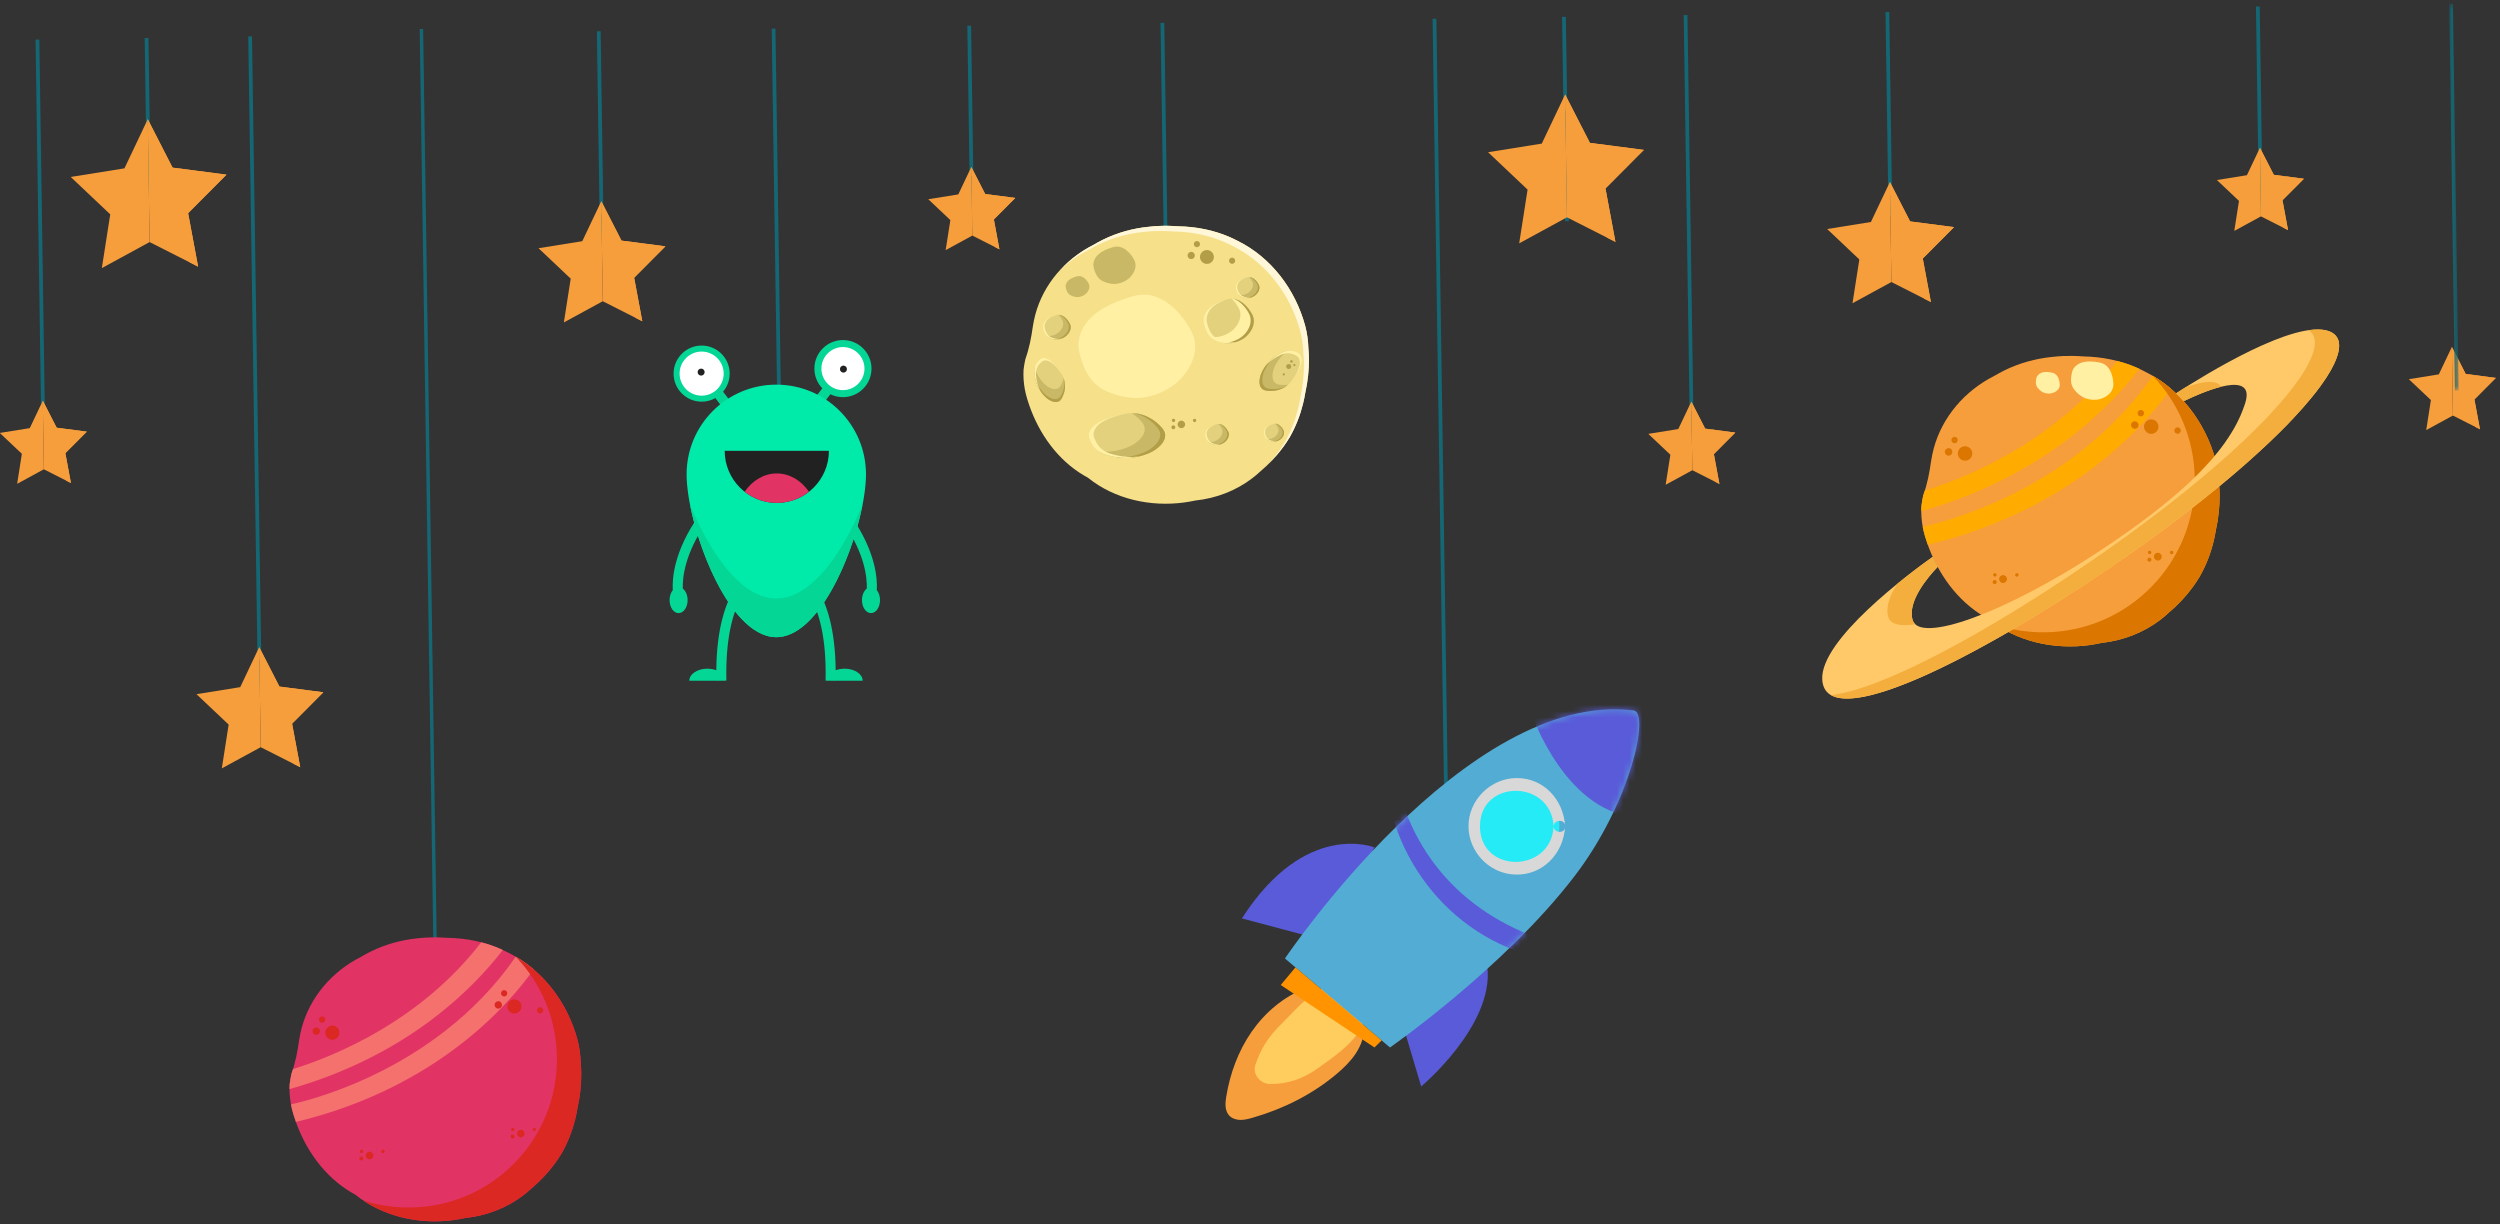 <?xml version="1.0" encoding="UTF-8"?>
<svg width="392px" height="192px" viewBox="0 0 392 192" version="1.1" xmlns="http://www.w3.org/2000/svg" xmlns:xlink="http://www.w3.org/1999/xlink">
    <rect x="0" y="0" width="392" height="192" fill="#333333" stroke="none"/>
    <!-- Generator: Sketch 53.1 (72631) - https://sketchapp.com -->
    <title>Group 62WallHanging</title>
    <desc>Created with Sketch.</desc>
    <defs>
        <polygon id="path-1" points="3.884 2.761 0.996 3.224 3.12 5.235 2.669 8.126 5.237 6.727 5.139 0.119"></polygon>
        <polygon id="path-3" points="0.237 6.727 2.846 8.048 2.312 5.173 4.374 3.099 1.473 2.723 0.139 0.119"></polygon>
        <linearGradient x1="36.137%" y1="50.246%" x2="64.357%" y2="49.459%" id="linearGradient-5">
            <stop stop-color="#FFC333" offset="0%"></stop>
            <stop stop-color="#FF9000" offset="100%"></stop>
        </linearGradient>
        <polygon id="path-6" points="0.029 0.569 1.518 0.569 1.518 61.236 0.029 61.236"></polygon>
        <polygon id="path-8" points="2.941 2.752 0.052 3.214 2.176 5.225 1.726 8.116 4.294 6.719 4.195 0.11"></polygon>
        <polygon id="path-10" points="0.294 6.719 2.903 8.039 2.368 5.163 4.43 3.09 1.529 2.714 0.195 0.11"></polygon>
        <linearGradient x1="36.139%" y1="50.243%" x2="64.359%" y2="49.456%" id="linearGradient-12">
            <stop stop-color="#FFC333" offset="0%"></stop>
            <stop stop-color="#FF9000" offset="100%"></stop>
        </linearGradient>
        <path d="M0.48,39.288 L16.947,53.245 C16.947,53.245 34.759,40.869 45.844,26.44 L45.844,26.44 C54.701,14.911 57.747,0.723 55.136,0.4 L55.136,0.4 C54.157,0.278 53.173,0.22 52.189,0.22 L52.189,0.22 C26.751,0.218 0.48,39.288 0.48,39.288" id="path-13"></path>
        <path d="M0.48,39.288 L16.947,53.245 C16.947,53.245 34.759,40.869 45.844,26.44 L45.844,26.44 C54.701,14.911 57.747,0.723 55.136,0.4 L55.136,0.4 C54.157,0.278 53.173,0.22 52.189,0.22 L52.189,0.22 C26.751,0.218 0.48,39.288 0.48,39.288" id="path-15"></path>
    </defs>
    <g id="Page-1" stroke="none" stroke-width="1" fill="none" fill-rule="evenodd">
        <g id="Desktop-HD" transform="translate(-896, -2164)">
            <g id="Group-62" transform="translate(895, 2164)">
                <g id="Group-721" transform="translate(12, 2)">
                    <polygon id="Fill-679" fill="#146875" points="12.669 30.471 12.083 30.48 11.688 3.959 12.274 3.95"></polygon>
                    <polygon id="Fill-681" fill="#146875" points="83.654 34.923 83.068 34.932 82.591 2.903 83.177 2.894"></polygon>
                    <polygon id="Fill-683" fill="#146875" points="141.742 34.058 141.156 34.067 140.679 2.038 141.265 2.029"></polygon>
                    <polygon id="Fill-685" fill="#146875" points="254.552 64.975 253.966 64.984 253.005 0.365 253.589 0.356"></polygon>
                    <polygon id="Fill-687" fill="#146875" points="111.493 63.145 110.906 63.154 110.004 2.495 110.59 2.486"></polygon>
                    <polygon id="Fill-689" fill="#146875" points="234.999 32.669 234.413 32.678 233.936 0.649 234.522 0.64"></polygon>
                    <polygon id="Fill-691" fill="#F79E3C" points="8.511 24.398 0.091 25.748 6.286 31.61 4.97 40.036 12.458 35.956 12.171 16.695"></polygon>
                    <polygon id="Fill-693" fill="#F79E3C" points="18.497 31.429 24.514 25.385 16.057 24.285 12.17 16.694 12.457 35.957 20.064 39.812"></polygon>
                    <polygon id="Fill-695" fill="#F79E3C" points="24.514 25.384 16.057 24.285 12.17 16.694 12.206 19.085 14.878 24.302 23.334 25.402 17.318 31.446 18.757 39.149 20.064 39.812 18.497 31.428"></polygon>
                    <polygon id="Fill-697" fill="#F79E3C" points="80.3 35.82 73.442 36.92 78.487 41.694 77.415 48.556 83.514 45.232 83.281 29.547"></polygon>
                    <polygon id="Fill-699" fill="#F79E3C" points="88.435 41.546 93.336 36.624 86.448 35.728 83.281 29.546 83.515 45.232 89.711 48.373"></polygon>
                    <polygon id="Fill-701" fill="#F79E3C" points="93.336 36.624 86.448 35.728 83.281 29.547 83.31 31.492 85.489 35.743 92.373 36.638 87.475 41.56 88.646 47.834 89.711 48.373 88.435 41.546"></polygon>
                    <polygon id="Fill-703" fill="#146875" points="30.074 108.592 29.489 108.601 27.927 3.717 28.512 3.708"></polygon>
                    <polygon id="Fill-705" fill="#146875" points="57.141 158.943 57.675 158.935 55.346 2.543 54.812 2.551"></polygon>
                    <polygon id="Fill-707" fill="#F79E3C" points="26.667 105.745 19.809 106.847 24.854 111.617 23.782 118.479 29.878 115.159 29.644 99.469"></polygon>
                    <polygon id="Fill-709" fill="#F79E3C" points="34.798 111.469 39.698 106.55 32.812 105.654 29.644 99.469 29.878 115.159 36.075 118.296"></polygon>
                    <polygon id="Fill-711" fill="#F79E3C" points="39.698 106.55 32.811 105.653 29.644 99.469 29.673 101.418 31.851 105.667 38.739 106.564 33.838 111.483 35.01 117.756 36.074 118.295 34.798 111.469"></polygon>
                    <polygon id="Fill-713" fill="#146875" points="216.167 131.704 215.581 131.713 213.634 0.951 214.22 0.942"></polygon>
                    <polygon id="Fill-715" fill="#F79E3C" points="212.757 128.858 205.9 129.958 210.945 134.732 209.873 141.594 215.972 138.271 215.739 122.586"></polygon>
                    <polygon id="Fill-717" fill="#F79E3C" points="220.889 134.584 225.789 129.663 218.901 128.767 215.738 122.586 215.972 138.271 222.164 141.411"></polygon>
                    <polygon id="Fill-719" fill="#F79E3C" points="225.789 129.662 218.901 128.766 215.738 122.586 215.767 124.53 217.942 128.781 224.83 129.676 219.929 134.598 221.101 140.873 222.164 141.411 220.889 134.583"></polygon>
                </g>
                <g id="Group-724" transform="translate(118, 61)">
                    <mask id="mask-2" fill="white">
                        <use xlink:href="#path-1"></use>
                    </mask>
                    <g id="Clip-723"></g>
                    <polygon id="Fill-722" mask="url(#mask-2)" points="3.884 2.761 0.996 3.224 3.12 5.235 2.669 8.126 5.237 6.727 5.139 0.119"></polygon>
                </g>
                <g id="Group-727" transform="translate(123, 61)">
                    <mask id="mask-4" fill="white">
                        <use xlink:href="#path-3"></use>
                    </mask>
                    <g id="Clip-726"></g>
                    <polygon id="Fill-725" fill="url(#linearGradient-5)" mask="url(#mask-4)" points="0.237 6.727 2.846 8.048 2.312 5.173 4.374 3.099 1.473 2.723 0.139 0.119"></polygon>
                </g>
                <g id="Group-875">
                    <polygon id="Fill-728" fill="#FFDC42" points="127.374 64.099 124.473 63.723 123.139 61.119 123.152 61.937 124.069 63.729 126.97 64.105 124.904 66.179 125.398 68.821 125.846 69.049 125.312 66.173"></polygon>
                    <polygon id="Fill-730" fill="#F79E3C" points="151.26 30.483 146.556 31.238 150.017 34.511 149.28 39.218 153.462 36.938 153.302 26.181"></polygon>
                    <polygon id="Fill-732" fill="#F79E3C" points="156.837 34.41 160.199 31.035 155.476 30.419 153.302 26.181 153.462 36.938 157.71 39.092"></polygon>
                    <polygon id="Fill-734" fill="#F79E3C" points="160.199 31.036 155.475 30.42 153.302 26.182 153.322 27.518 154.814 30.43 159.538 31.046 156.178 34.42 156.981 38.721 157.71 39.092 156.837 34.41"></polygon>
                    <polygon id="Fill-736" fill="#F79E3C" points="242.75 22.517 234.33 23.868 240.525 29.729 239.209 38.156 246.697 34.076 246.41 14.814"></polygon>
                    <polygon id="Fill-738" fill="#F79E3C" points="252.737 29.547 258.755 23.504 250.298 22.405 246.41 14.814 246.697 34.076 254.303 37.932"></polygon>
                    <polygon id="Fill-740" fill="#F79E3C" points="258.755 23.504 250.298 22.405 246.41 14.814 246.446 17.205 249.118 22.422 257.575 23.522 251.557 29.564 252.997 37.268 254.303 37.932 252.737 29.547"></polygon>
                    <polygon id="Fill-742" fill="#F79E3C" points="264.156 67.274 259.453 68.03 262.913 71.304 262.177 76.01 266.36 73.731 266.2 62.975"></polygon>
                    <polygon id="Fill-744" fill="#F79E3C" points="269.733 71.202 273.093 67.827 268.37 67.211 266.2 62.974 266.36 73.73 270.607 75.884"></polygon>
                    <polygon id="Fill-746" fill="#F79E3C" points="273.093 67.827 268.37 67.211 266.2 62.975 266.219 64.307 267.711 67.221 272.434 67.837 269.073 71.212 269.878 75.513 270.607 75.885 269.733 71.202"></polygon>
                    <polygon id="Fill-748" fill="#F79E3C" points="383.409 58.701 378.706 59.457 382.166 62.731 381.43 67.437 385.613 65.158 385.453 54.402"></polygon>
                    <polygon id="Fill-750" fill="#F79E3C" points="388.986 62.63 392.346 59.255 387.623 58.639 385.453 54.402 385.613 65.158 389.86 67.312"></polygon>
                    <polygon id="Fill-752" fill="#F79E3C" points="392.346 59.254 387.623 58.638 385.453 54.402 385.472 55.734 386.964 58.648 391.687 59.264 388.326 62.639 389.131 66.94 389.86 67.312 388.986 62.629"></polygon>
                    <polygon id="Fill-754" fill="#146875" points="8.045 65.455 7.459 65.464 6.577 6.213 7.163 6.205"></polygon>
                    <polygon id="Fill-756" fill="#F79E3C" points="5.67 67.13 0.967 67.885 4.427 71.157 3.691 75.863 7.873 73.584 7.713 62.828"></polygon>
                    <polygon id="Fill-758" fill="#F79E3C" points="11.247 71.055 14.608 67.682 9.884 67.067 7.713 62.828 7.873 73.584 12.12 75.737"></polygon>
                    <polygon id="Fill-760" fill="#F79E3C" points="14.609 67.682 9.885 67.067 7.714 62.828 7.734 64.163 9.225 67.077 13.95 67.692 10.589 71.065 11.391 75.369 12.121 75.738 11.248 71.055"></polygon>
                    <polygon id="Fill-762" fill="#146875" points="184.462 64.237 183.877 64.246 182.973 3.587 183.559 3.578"></polygon>
                    <path d="M161.496,57.95 C161.434,59 161.507,60.029 161.69,61.028 C161.785,61.526 161.906,62.02 162.051,62.506 C163.45,67.197 166.241,71.453 170.218,74.086 C170.659,74.379 171.116,74.652 171.586,74.904 C175.783,78.289 181.409,79.504 186.684,78.788 C187.27,78.708 187.853,78.603 188.434,78.481 C191.744,78.128 194.813,76.928 197.35,74.992 C197.772,74.67 198.181,74.328 198.572,73.963 C199.986,72.773 201.224,71.45 202.262,70.017 C202.607,69.538 202.932,69.047 203.234,68.546 C204.176,66.892 204.859,65.142 205.306,63.344 C205.456,62.743 205.579,62.141 205.677,61.531 C206.06,59.805 206.255,58.05 206.242,56.313 C206.237,55.734 206.209,55.158 206.153,54.582 C206.138,53.979 206.087,53.383 206,52.796 C205.915,52.209 205.797,51.631 205.647,51.064 C204.092,45.358 200.305,40.354 195.058,37.768 C194.656,37.555 194.244,37.36 193.827,37.176 C191.324,36.083 188.549,35.53 185.749,35.486 C185.258,35.445 184.765,35.422 184.275,35.411 C183.783,35.402 183.292,35.407 182.801,35.428 C182.211,35.454 181.624,35.501 181.04,35.569 C178.603,35.813 176.2,36.486 174.014,37.55 C173.469,37.814 172.937,38.104 172.412,38.418 C168.02,40.634 164.604,44.568 163.335,49.337 C163.176,49.933 163.052,50.542 162.953,51.168 C162.71,52.888 162.398,54.58 161.775,56.32 C161.654,56.863 161.56,57.41 161.496,57.95" id="Fill-764" fill="#F6E08A"></path>
                    <path d="M206.153,54.581 C206.138,53.98 206.087,53.383 206.001,52.797 C205.916,52.209 205.797,51.63 205.647,51.063 C204.092,45.358 200.305,40.355 195.058,37.767 C194.656,37.556 194.244,37.359 193.827,37.175 C191.324,36.084 188.549,35.531 185.749,35.486 C185.258,35.446 184.766,35.422 184.276,35.411 C183.783,35.401 183.293,35.407 182.801,35.428 C182.212,35.453 181.624,35.501 181.04,35.569 C178.603,35.813 176.2,36.486 174.014,37.55 C173.469,37.813 172.937,38.105 172.412,38.417 C170.493,39.386 168.775,40.7 167.325,42.254 C168.599,41.05 170.049,40.022 171.632,39.222 C172.153,38.908 172.689,38.618 173.234,38.355 C175.42,37.291 177.818,36.62 180.256,36.377 C180.84,36.306 181.428,36.261 182.017,36.234 C182.509,36.214 183.003,36.208 183.492,36.218 C183.985,36.228 184.476,36.251 184.966,36.289 C187.767,36.334 190.543,36.889 193.046,37.983 C193.463,38.164 193.872,38.362 194.275,38.572 C199.525,41.158 203.308,46.161 204.864,51.867 C205.013,52.435 205.132,53.014 205.219,53.6 C205.303,54.188 205.356,54.785 205.372,55.389 C205.427,55.965 205.455,56.541 205.46,57.12 C205.474,58.853 205.276,60.608 204.896,62.337 C204.797,62.946 204.675,63.55 204.525,64.15 C204.078,65.948 203.395,67.698 202.451,69.35 C202.152,69.853 201.826,70.346 201.479,70.822 C201.003,71.483 200.475,72.118 199.915,72.725 C200.778,71.874 201.57,70.972 202.262,70.016 C202.608,69.537 202.932,69.046 203.234,68.546 C204.176,66.891 204.859,65.141 205.306,63.343 C205.456,62.742 205.579,62.141 205.677,61.532 C206.06,59.804 206.255,58.05 206.242,56.312 C206.237,55.733 206.209,55.157 206.153,54.581" id="Fill-766" fill="#FFF7D7"></path>
                    <path d="M170.291,55.478 C170.73,57.199 171.431,59.044 172.816,60.251 C173.121,60.533 173.458,60.782 173.823,61.002 C175.267,61.754 176.834,62.246 178.419,62.374 C178.946,62.415 179.473,62.417 180.003,62.378 C181.486,62.196 182.998,61.671 184.308,60.871 C184.745,60.605 185.159,60.307 185.544,59.978 C187.405,58.296 188.737,55.89 188.325,53.489 C188.241,53.007 188.089,52.525 187.858,52.049 C186.339,49.124 183.526,46.084 180.145,46.204 C179.664,46.218 179.167,46.299 178.649,46.447 C174.971,47.523 170.445,49.444 170.084,53.914 C170.1,54.419 170.166,54.94 170.291,55.478" id="Fill-768" fill="#FFF0A3"></path>
                    <path d="M172.506,42.018 C172.665,42.642 172.92,43.309 173.42,43.744 C173.529,43.845 173.652,43.938 173.786,44.015 C174.307,44.288 174.873,44.465 175.446,44.513 C175.637,44.527 175.83,44.527 176.018,44.514 C176.557,44.448 177.103,44.258 177.578,43.968 C177.733,43.873 177.885,43.765 178.022,43.646 C178.697,43.036 179.177,42.167 179.028,41.299 C179,41.125 178.944,40.952 178.858,40.778 C178.31,39.72 177.293,38.622 176.07,38.664 C175.897,38.671 175.718,38.699 175.53,38.754 C174.199,39.143 172.565,39.837 172.434,41.453 C172.439,41.636 172.461,41.822 172.506,42.018" id="Fill-770" fill="#C9B866"></path>
                    <path d="M168.127,45.174 C168.215,45.523 168.358,45.901 168.641,46.147 C168.704,46.205 168.77,46.254 168.847,46.299 C169.142,46.452 169.462,46.552 169.782,46.578 C169.892,46.588 169.999,46.588 170.106,46.58 C170.409,46.543 170.716,46.436 170.983,46.274 C171.071,46.218 171.157,46.158 171.234,46.09 C171.615,45.748 171.887,45.258 171.802,44.767 C171.785,44.67 171.756,44.573 171.708,44.473 C171.398,43.877 170.826,43.259 170.137,43.284 C170.036,43.287 169.935,43.302 169.832,43.332 C169.081,43.552 168.156,43.943 168.085,44.854 C168.088,44.957 168.101,45.065 168.127,45.174" id="Fill-772" fill="#C9B866"></path>
                    <path d="M189.774,50.843 C189.964,51.59 190.268,52.386 190.868,52.907 C190.999,53.032 191.147,53.139 191.304,53.233 C191.93,53.56 192.608,53.772 193.296,53.828 C193.524,53.846 193.754,53.849 193.981,53.83 C194.624,53.752 195.278,53.525 195.845,53.178 C196.036,53.063 196.213,52.934 196.381,52.792 C197.186,52.063 197.763,51.022 197.584,49.981 C197.548,49.772 197.484,49.563 197.381,49.356 C196.724,48.092 195.506,46.775 194.043,46.825 C193.833,46.833 193.619,46.868 193.394,46.931 C191.8,47.397 189.843,48.23 189.685,50.163 C189.692,50.385 189.72,50.608 189.774,50.843" id="Fill-774" fill="#E3D17D"></path>
                    <path d="M191.175,52.837 C191.405,52.855 191.634,52.857 191.861,52.838 C192.504,52.76 193.161,52.533 193.728,52.186 C193.914,52.072 194.095,51.943 194.262,51.801 C195.067,51.072 195.644,50.03 195.465,48.99 C195.431,48.779 195.365,48.573 195.264,48.365 C194.981,47.826 194.599,47.276 194.138,46.828 C195.558,46.837 196.738,48.119 197.381,49.357 C197.484,49.564 197.547,49.771 197.585,49.982 C197.763,51.022 197.186,52.063 196.38,52.793 C196.213,52.935 196.035,53.063 195.844,53.178 C195.278,53.524 194.623,53.752 193.981,53.83 C193.754,53.848 193.523,53.847 193.294,53.829 C192.608,53.772 191.93,53.561 191.303,53.233 C191.146,53.14 190.998,53.032 190.867,52.908 C190.822,52.868 190.779,52.823 190.734,52.777 C190.88,52.804 191.028,52.825 191.175,52.837" id="Fill-776" fill="#FFF0A3"></path>
                    <path d="M192.786,53.71 C193.016,53.729 193.244,53.729 193.474,53.712 C194.115,53.632 194.77,53.406 195.338,53.059 C195.527,52.944 195.706,52.817 195.874,52.674 C196.678,51.941 197.255,50.903 197.076,49.863 C197.04,49.653 196.976,49.445 196.876,49.238 C196.355,48.239 195.488,47.212 194.425,46.849 C195.717,47.011 196.782,48.202 197.381,49.357 C197.484,49.564 197.547,49.771 197.584,49.981 C197.763,51.022 197.186,52.063 196.38,52.792 C196.213,52.935 196.035,53.063 195.844,53.178 C195.277,53.524 194.623,53.752 193.98,53.83 C193.753,53.848 193.523,53.847 193.294,53.829 C192.972,53.802 192.651,53.741 192.335,53.648 C192.485,53.676 192.635,53.696 192.786,53.71" id="Fill-778" fill="#B29E47"></path>
                    <path d="M193.394,46.932 C193.437,46.919 193.48,46.909 193.52,46.898 C192.011,47.386 190.331,48.234 190.189,50.015 C190.196,50.237 190.223,50.46 190.277,50.694 C190.469,51.441 190.772,52.238 191.371,52.761 C191.503,52.884 191.649,52.992 191.808,53.085 C192.432,53.412 193.111,53.625 193.796,53.68 C194.027,53.7 194.255,53.701 194.482,53.683 C194.642,53.663 194.801,53.633 194.96,53.595 C194.64,53.712 194.31,53.79 193.98,53.83 C193.753,53.848 193.523,53.847 193.294,53.829 C192.608,53.772 191.93,53.561 191.303,53.233 C191.146,53.14 190.998,53.032 190.867,52.908 C190.268,52.386 189.964,51.589 189.774,50.843 C189.72,50.608 189.692,50.385 189.685,50.164 C189.843,48.231 191.8,47.397 193.394,46.932" id="Fill-780" fill="#FFF0A3"></path>
                    <path d="M189.989,68.356 C190.077,68.708 190.221,69.084 190.504,69.331 C190.565,69.387 190.633,69.438 190.708,69.484 C191.003,69.637 191.324,69.737 191.647,69.764 C191.754,69.772 191.861,69.772 191.97,69.765 C192.27,69.727 192.579,69.621 192.847,69.459 C192.937,69.402 193.019,69.341 193.099,69.276 C193.478,68.931 193.749,68.442 193.666,67.953 C193.649,67.854 193.618,67.755 193.569,67.659 C193.259,67.063 192.686,66.441 191.998,66.465 C191.901,66.469 191.797,66.486 191.694,66.517 C190.942,66.736 190.02,67.128 189.946,68.039 C189.95,68.141 189.964,68.247 189.989,68.356" id="Fill-782" fill="#E3D17D"></path>
                    <path d="M190.647,69.296 C190.757,69.304 190.864,69.305 190.97,69.297 C191.273,69.259 191.582,69.154 191.847,68.99 C191.939,68.934 192.023,68.876 192.1,68.808 C192.48,68.464 192.752,67.976 192.666,67.484 C192.65,67.387 192.62,67.289 192.572,67.191 C192.441,66.937 192.259,66.679 192.042,66.466 C192.711,66.471 193.266,67.075 193.569,67.658 C193.617,67.755 193.649,67.854 193.666,67.952 C193.748,68.442 193.477,68.931 193.099,69.276 C193.018,69.341 192.936,69.401 192.846,69.459 C192.578,69.621 192.269,69.727 191.969,69.765 C191.861,69.772 191.753,69.772 191.646,69.763 C191.323,69.737 191.002,69.637 190.707,69.484 C190.633,69.438 190.565,69.386 190.503,69.331 C190.482,69.31 190.461,69.289 190.441,69.268 C190.509,69.28 190.579,69.29 190.647,69.296" id="Fill-784" fill="#C9B866"></path>
                    <path d="M191.406,69.706 C191.514,69.716 191.623,69.716 191.73,69.707 C192.032,69.67 192.341,69.564 192.607,69.401 C192.696,69.346 192.782,69.286 192.859,69.218 C193.239,68.876 193.511,68.386 193.425,67.895 C193.409,67.798 193.379,67.701 193.332,67.601 C193.089,67.132 192.677,66.648 192.18,66.476 C192.788,66.556 193.286,67.115 193.569,67.658 C193.617,67.755 193.649,67.854 193.666,67.952 C193.748,68.442 193.477,68.931 193.099,69.276 C193.018,69.341 192.936,69.402 192.846,69.459 C192.579,69.621 192.269,69.727 191.969,69.765 C191.861,69.772 191.753,69.772 191.647,69.763 C191.495,69.751 191.344,69.721 191.196,69.678 C191.264,69.69 191.337,69.701 191.406,69.706" id="Fill-786" fill="#B29E47"></path>
                    <path d="M191.693,66.517 C191.713,66.511 191.732,66.506 191.751,66.501 C191.042,66.731 190.252,67.129 190.184,67.968 C190.187,68.07 190.199,68.179 190.224,68.288 C190.315,68.638 190.459,69.015 190.74,69.26 C190.802,69.319 190.871,69.367 190.944,69.412 C191.238,69.567 191.558,69.666 191.882,69.693 C191.988,69.701 192.097,69.702 192.205,69.694 C192.279,69.685 192.356,69.67 192.429,69.653 C192.277,69.707 192.121,69.744 191.969,69.765 C191.86,69.772 191.753,69.772 191.646,69.763 C191.323,69.737 191.002,69.637 190.707,69.484 C190.633,69.438 190.565,69.386 190.503,69.331 C190.22,69.084 190.076,68.708 189.988,68.356 C189.963,68.247 189.949,68.141 189.946,68.039 C190.019,67.127 190.942,66.736 191.693,66.517" id="Fill-788" fill="#FFF0A3"></path>
                    <path d="M199.172,68.051 C199.247,68.351 199.37,68.671 199.612,68.884 C199.664,68.933 199.724,68.975 199.79,69.014 C200.041,69.146 200.314,69.23 200.59,69.254 C200.685,69.261 200.776,69.261 200.867,69.254 C201.126,69.222 201.392,69.132 201.62,68.992 C201.696,68.944 201.768,68.894 201.838,68.836 C202.16,68.542 202.395,68.122 202.321,67.703 C202.307,67.617 202.28,67.534 202.241,67.449 C201.974,66.939 201.484,66.409 200.894,66.43 C200.808,66.432 200.722,66.445 200.632,66.471 C199.988,66.658 199.2,66.995 199.135,67.778 C199.138,67.864 199.15,67.954 199.172,68.051" id="Fill-790" fill="#E3D17D"></path>
                    <path d="M199.736,68.854 C199.828,68.862 199.922,68.863 200.012,68.855 C200.271,68.823 200.536,68.732 200.765,68.592 C200.841,68.546 200.914,68.493 200.983,68.437 C201.306,68.143 201.54,67.723 201.467,67.303 C201.453,67.218 201.424,67.134 201.384,67.05 C201.272,66.833 201.117,66.611 200.932,66.431 C201.505,66.433 201.98,66.951 202.241,67.449 C202.28,67.535 202.307,67.618 202.321,67.703 C202.395,68.123 202.16,68.542 201.837,68.836 C201.768,68.895 201.696,68.945 201.62,68.993 C201.392,69.132 201.125,69.222 200.866,69.254 C200.775,69.262 200.684,69.262 200.59,69.255 C200.313,69.231 200.041,69.146 199.789,69.014 C199.724,68.976 199.664,68.934 199.612,68.884 C199.593,68.868 199.575,68.848 199.557,68.831 C199.618,68.842 199.676,68.85 199.736,68.854" id="Fill-792" fill="#C9B866"></path>
                    <path d="M200.387,69.207 C200.479,69.214 200.569,69.214 200.664,69.208 C200.922,69.176 201.186,69.082 201.415,68.943 C201.492,68.898 201.565,68.846 201.632,68.787 C201.958,68.493 202.189,68.072 202.118,67.653 C202.104,67.57 202.077,67.485 202.035,67.402 C201.828,66.999 201.476,66.583 201.048,66.437 C201.568,66.504 201.997,66.985 202.241,67.449 C202.28,67.534 202.307,67.617 202.321,67.703 C202.395,68.122 202.16,68.542 201.837,68.836 C201.768,68.894 201.696,68.944 201.62,68.993 C201.392,69.132 201.126,69.222 200.866,69.254 C200.775,69.261 200.684,69.261 200.59,69.254 C200.46,69.243 200.331,69.218 200.205,69.183 C200.264,69.194 200.325,69.202 200.387,69.207" id="Fill-794" fill="#B29E47"></path>
                    <path d="M200.632,66.471 C200.65,66.465 200.665,66.461 200.681,66.457 C200.074,66.654 199.395,66.996 199.339,67.717 C199.341,67.804 199.351,67.897 199.373,67.989 C199.451,68.29 199.573,68.613 199.816,68.823 C199.867,68.874 199.927,68.917 199.99,68.954 C200.243,69.086 200.518,69.173 200.795,69.196 C200.886,69.203 200.98,69.203 201.071,69.196 C201.134,69.188 201.199,69.176 201.265,69.162 C201.133,69.206 201,69.238 200.866,69.254 C200.775,69.261 200.684,69.261 200.59,69.254 C200.313,69.23 200.041,69.146 199.79,69.014 C199.724,68.975 199.664,68.933 199.612,68.884 C199.369,68.672 199.246,68.351 199.172,68.051 C199.149,67.955 199.138,67.865 199.135,67.778 C199.2,66.995 199.988,66.658 200.632,66.471" id="Fill-796" fill="#FFF0A3"></path>
                    <path d="M171.828,68.83 C172.11,69.576 172.565,70.371 173.466,70.891 C173.664,71.012 173.886,71.118 174.123,71.211 C175.069,71.531 176.095,71.741 177.131,71.791 C177.476,71.807 177.824,71.806 178.167,71.787 C179.141,71.705 180.135,71.47 180.995,71.12 C181.282,71.003 181.554,70.873 181.806,70.731 C183.032,69.994 183.914,68.949 183.649,67.909 C183.599,67.703 183.499,67.493 183.349,67.287 C182.363,66.026 180.531,64.718 178.317,64.781 C178,64.79 177.674,64.826 177.335,64.894 C174.921,65.37 171.948,66.218 171.696,68.155 C171.704,68.373 171.746,68.599 171.828,68.83" id="Fill-798" fill="#E3D17D"></path>
                    <path d="M173.931,70.814 C174.277,70.831 174.626,70.83 174.97,70.81 C175.943,70.728 176.937,70.494 177.798,70.144 C178.084,70.028 178.357,69.898 178.609,69.754 C179.835,69.019 180.715,67.973 180.452,66.934 C180.399,66.726 180.301,66.517 180.151,66.312 C179.73,65.772 179.155,65.227 178.463,64.782 C180.61,64.78 182.386,66.052 183.348,67.286 C183.499,67.493 183.599,67.702 183.649,67.908 C183.914,68.948 183.032,69.994 181.806,70.73 C181.554,70.873 181.281,71.003 180.995,71.119 C180.134,71.469 179.141,71.704 178.167,71.786 C177.824,71.805 177.475,71.806 177.131,71.79 C176.094,71.741 175.069,71.531 174.122,71.21 C173.885,71.117 173.664,71.011 173.466,70.89 C173.394,70.848 173.33,70.802 173.264,70.759 C173.484,70.784 173.709,70.803 173.931,70.814" id="Fill-800" fill="#C9B866"></path>
                    <path d="M176.365,71.675 C176.708,71.693 177.057,71.691 177.403,71.673 C178.374,71.587 179.367,71.356 180.228,71.004 C180.515,70.888 180.787,70.759 181.04,70.617 C182.265,69.88 183.148,68.834 182.885,67.794 C182.832,67.586 182.733,67.379 182.584,67.172 C181.806,66.176 180.501,65.156 178.897,64.801 C180.847,64.956 182.449,66.137 183.348,67.287 C183.499,67.493 183.599,67.703 183.649,67.909 C183.914,68.949 183.032,69.994 181.806,70.731 C181.554,70.874 181.281,71.003 180.995,71.12 C180.134,71.47 179.141,71.705 178.167,71.787 C177.823,71.806 177.475,71.807 177.131,71.791 C176.643,71.766 176.157,71.708 175.681,71.62 C175.908,71.643 176.135,71.664 176.365,71.675" id="Fill-802" fill="#B29E47"></path>
                    <path d="M177.335,64.893 C177.4,64.881 177.461,64.87 177.525,64.859 C175.238,65.358 172.69,66.217 172.458,68.002 C172.467,68.221 172.509,68.446 172.587,68.679 C172.87,69.423 173.324,70.219 174.227,70.738 C174.426,70.858 174.645,70.965 174.887,71.058 C175.828,71.38 176.854,71.589 177.891,71.637 C178.238,71.655 178.586,71.654 178.93,71.634 C179.172,71.614 179.415,71.583 179.655,71.546 C179.169,71.662 178.666,71.743 178.167,71.786 C177.824,71.805 177.476,71.806 177.131,71.79 C176.095,71.741 175.069,71.531 174.123,71.21 C173.886,71.117 173.664,71.011 173.466,70.89 C172.565,70.37 172.11,69.576 171.828,68.829 C171.746,68.599 171.704,68.373 171.696,68.155 C171.948,66.218 174.921,65.37 177.335,64.893" id="Fill-804" fill="#FFF0A3"></path>
                    <path d="M164.036,56.371 C163.675,56.694 163.324,57.123 163.226,57.748 C163.203,57.886 163.19,58.034 163.189,58.19 C163.213,58.796 163.318,59.422 163.516,60.017 C163.579,60.217 163.657,60.415 163.742,60.604 C164.001,61.138 164.349,61.649 164.737,62.06 C164.865,62.198 164.997,62.322 165.134,62.438 C165.815,62.969 166.602,63.241 167.131,62.865 C167.237,62.79 167.336,62.691 167.417,62.56 C167.919,61.727 168.257,60.404 167.743,59.165 C167.666,58.986 167.577,58.809 167.464,58.634 C166.67,57.369 165.54,55.873 164.389,56.152 C164.268,56.204 164.15,56.275 164.036,56.371" id="Fill-806" fill="#E3D17D"></path>
                    <path d="M163.371,57.995 C163.437,58.197 163.514,58.392 163.599,58.583 C163.857,59.117 164.206,59.627 164.59,60.036 C164.72,60.175 164.854,60.3 164.991,60.416 C165.673,60.947 166.458,61.218 166.988,60.842 C167.093,60.767 167.192,60.667 167.275,60.536 C167.487,60.181 167.67,59.736 167.771,59.245 C168.24,60.464 167.908,61.745 167.417,62.56 C167.336,62.691 167.237,62.791 167.131,62.865 C166.602,63.242 165.815,62.969 165.134,62.438 C164.997,62.322 164.865,62.197 164.737,62.06 C164.349,61.65 164.001,61.139 163.742,60.605 C163.657,60.416 163.579,60.218 163.516,60.017 C163.318,59.422 163.213,58.795 163.189,58.19 C163.19,58.035 163.203,57.886 163.226,57.748 C163.233,57.697 163.245,57.654 163.255,57.606 C163.291,57.736 163.329,57.867 163.371,57.995" id="Fill-808" fill="#C9B866"></path>
                    <path d="M163.411,59.56 C163.479,59.758 163.553,59.956 163.641,60.148 C163.899,60.679 164.248,61.191 164.632,61.6 C164.761,61.739 164.894,61.867 165.032,61.978 C165.716,62.51 166.5,62.782 167.031,62.408 C167.135,62.331 167.231,62.231 167.318,62.1 C167.71,61.444 168.004,60.481 167.856,59.498 C168.195,60.636 167.874,61.8 167.417,62.56 C167.335,62.691 167.237,62.791 167.13,62.865 C166.601,63.242 165.815,62.969 165.134,62.438 C164.997,62.322 164.865,62.197 164.736,62.06 C164.349,61.65 164.001,61.139 163.742,60.605 C163.657,60.416 163.579,60.218 163.515,60.017 C163.421,59.737 163.35,59.449 163.296,59.16 C163.332,59.294 163.371,59.428 163.411,59.56" id="Fill-810" fill="#B29E47"></path>
                    <path d="M167.463,58.634 C167.484,58.665 167.504,58.7 167.524,58.733 C166.743,57.546 165.703,56.292 164.644,56.549 C164.519,56.602 164.4,56.674 164.287,56.771 C163.928,57.091 163.575,57.524 163.479,58.146 C163.453,58.284 163.44,58.432 163.439,58.588 C163.463,59.193 163.567,59.82 163.766,60.417 C163.833,60.616 163.907,60.813 163.994,61.005 C164.057,61.137 164.129,61.267 164.202,61.395 C164.03,61.146 163.873,60.876 163.742,60.604 C163.657,60.415 163.579,60.217 163.515,60.017 C163.317,59.422 163.213,58.796 163.188,58.19 C163.189,58.034 163.202,57.886 163.226,57.748 C163.323,57.123 163.674,56.694 164.035,56.371 C164.15,56.275 164.267,56.204 164.388,56.152 C165.54,55.873 166.669,57.369 167.463,58.634" id="Fill-812" fill="#FFF0A3"></path>
                    <path d="M185.651,66.554 C185.656,66.879 185.925,67.138 186.248,67.134 C186.574,67.129 186.832,66.861 186.828,66.536 C186.823,66.212 186.556,65.952 186.231,65.957 C185.908,65.962 185.646,66.229 185.651,66.554" id="Fill-814" fill="#B29E47"></path>
                    <path d="M184.748,65.924 C184.75,66.068 184.869,66.184 185.014,66.182 C185.158,66.18 185.273,66.061 185.271,65.916 C185.269,65.771 185.15,65.656 185.007,65.658 C184.861,65.66 184.746,65.779 184.748,65.924" id="Fill-816" fill="#B29E47"></path>
                    <path d="M188.049,65.929 C188.051,66.072 188.17,66.19 188.314,66.188 C188.459,66.186 188.574,66.065 188.572,65.921 C188.57,65.776 188.451,65.661 188.306,65.663 C188.162,65.665 188.047,65.783 188.049,65.929" id="Fill-818" fill="#B29E47"></path>
                    <path d="M184.671,67.001 C184.674,67.172 184.813,67.307 184.983,67.304 C185.153,67.302 185.289,67.163 185.287,66.992 C185.284,66.823 185.144,66.687 184.974,66.69 C184.804,66.692 184.668,66.832 184.671,67.001" id="Fill-820" fill="#B29E47"></path>
                    <path d="M189.254,39.844 C189.007,40.392 189.249,41.036 189.797,41.282 C190.345,41.532 190.989,41.288 191.238,40.741 C191.485,40.195 191.239,39.549 190.692,39.301 C190.146,39.055 189.5,39.297 189.254,39.844" id="Fill-822" fill="#B29E47"></path>
                    <path d="M188.237,38.077 C188.126,38.321 188.235,38.609 188.478,38.718 C188.721,38.828 189.008,38.72 189.12,38.478 C189.228,38.232 189.121,37.946 188.877,37.836 C188.633,37.727 188.347,37.834 188.237,38.077" id="Fill-824" fill="#B29E47"></path>
                    <path d="M193.754,40.685 C193.645,40.928 193.752,41.215 193.997,41.327 C194.241,41.435 194.527,41.328 194.637,41.084 C194.748,40.84 194.639,40.554 194.396,40.444 C194.152,40.333 193.865,40.443 193.754,40.685" id="Fill-826" fill="#B29E47"></path>
                    <path d="M187.263,39.826 C187.134,40.112 187.26,40.446 187.547,40.576 C187.832,40.706 188.168,40.579 188.3,40.292 C188.428,40.006 188.302,39.672 188.016,39.539 C187.728,39.411 187.393,39.54 187.263,39.826" id="Fill-828" fill="#B29E47"></path>
                    <path d="M204.538,55.326 C204.065,55.078 203.482,54.88 202.8,55.019 C202.645,55.047 202.487,55.09 202.325,55.151 C201.706,55.407 201.098,55.759 200.554,56.195 C200.372,56.339 200.199,56.494 200.034,56.658 C199.582,57.133 199.186,57.689 198.908,58.249 C198.815,58.435 198.736,58.62 198.671,58.805 C198.382,59.72 198.403,60.638 198.997,61.044 C199.118,61.126 199.258,61.186 199.426,61.22 C200.482,61.42 201.986,61.262 203.071,60.247 C203.226,60.102 203.374,59.94 203.515,59.755 C204.518,58.443 205.636,56.696 204.902,55.609 C204.802,55.504 204.682,55.409 204.538,55.326" id="Fill-830" fill="#E3D17D"></path>
                    <path d="M202.596,55.264 C202.413,55.408 202.242,55.563 202.076,55.727 C201.624,56.202 201.226,56.759 200.948,57.318 C200.856,57.505 200.779,57.692 200.713,57.875 C200.424,58.789 200.445,59.707 201.039,60.114 C201.159,60.193 201.3,60.256 201.467,60.292 C201.918,60.376 202.45,60.395 202.998,60.31 C201.916,61.266 200.458,61.414 199.425,61.22 C199.258,61.185 199.118,61.125 198.997,61.043 C198.403,60.637 198.382,59.719 198.671,58.805 C198.736,58.619 198.814,58.434 198.908,58.248 C199.185,57.689 199.582,57.132 200.034,56.657 C200.199,56.494 200.372,56.339 200.553,56.194 C201.097,55.759 201.706,55.407 202.325,55.15 C202.486,55.09 202.645,55.047 202.799,55.019 C202.85,55.008 202.904,55.003 202.956,54.995 C202.833,55.08 202.712,55.171 202.596,55.264" id="Fill-832" fill="#C9B866"></path>
                    <path d="M200.99,55.913 C200.808,56.057 200.634,56.212 200.471,56.375 C200.018,56.848 199.622,57.408 199.345,57.967 C199.251,58.153 199.172,58.338 199.108,58.523 C198.818,59.438 198.84,60.354 199.434,60.762 C199.552,60.842 199.696,60.904 199.861,60.939 C200.696,61.095 201.806,61.029 202.77,60.495 C201.72,61.285 200.388,61.402 199.425,61.221 C199.258,61.186 199.118,61.126 198.997,61.044 C198.403,60.638 198.382,59.72 198.671,58.806 C198.736,58.62 198.814,58.435 198.908,58.249 C199.185,57.69 199.582,57.133 200.034,56.658 C200.199,56.495 200.371,56.339 200.553,56.195 C200.809,55.989 201.081,55.804 201.359,55.639 C201.232,55.726 201.11,55.815 200.99,55.913" id="Fill-834" fill="#B29E47"></path>
                    <path d="M203.515,59.754 C203.487,59.79 203.463,59.824 203.435,59.855 C204.364,58.589 205.264,57.027 204.587,56.026 C204.484,55.917 204.365,55.822 204.221,55.742 C203.747,55.492 203.165,55.294 202.483,55.434 C202.328,55.462 202.169,55.504 202.008,55.564 C201.389,55.821 200.783,56.173 200.238,56.608 C200.056,56.754 199.883,56.909 199.718,57.073 C199.606,57.188 199.496,57.312 199.392,57.438 C199.586,57.163 199.801,56.899 200.034,56.657 C200.199,56.494 200.372,56.339 200.553,56.194 C201.097,55.759 201.706,55.407 202.325,55.15 C202.486,55.09 202.645,55.047 202.799,55.019 C203.482,54.879 204.065,55.077 204.538,55.325 C204.682,55.408 204.801,55.503 204.902,55.609 C205.635,56.695 204.518,58.442 203.515,59.754" id="Fill-836" fill="#FFF0A3"></path>
                    <path d="M203.359,57.201 C203.213,57.039 202.963,57.027 202.802,57.175 C202.64,57.321 202.628,57.57 202.774,57.732 C202.922,57.893 203.17,57.905 203.332,57.758 C203.494,57.612 203.506,57.363 203.359,57.201" id="Fill-838" fill="#B29E47"></path>
                    <path d="M204.095,57.115 C204.028,57.045 203.917,57.039 203.846,57.104 C203.773,57.17 203.768,57.28 203.835,57.354 C203.899,57.424 204.012,57.428 204.083,57.362 C204.153,57.299 204.159,57.188 204.095,57.115" id="Fill-840" fill="#B29E47"></path>
                    <path d="M202.429,58.579 C202.364,58.508 202.255,58.503 202.181,58.567 C202.111,58.634 202.106,58.745 202.169,58.816 C202.236,58.888 202.346,58.892 202.418,58.828 C202.49,58.762 202.495,58.652 202.429,58.579" id="Fill-842" fill="#B29E47"></path>
                    <path d="M203.654,56.539 C203.576,56.454 203.445,56.448 203.362,56.525 C203.276,56.602 203.27,56.733 203.347,56.816 C203.426,56.902 203.555,56.907 203.639,56.83 C203.724,56.754 203.729,56.625 203.654,56.539" id="Fill-844" fill="#B29E47"></path>
                    <path d="M194.783,45.332 C194.872,45.685 195.015,46.059 195.296,46.305 C195.359,46.363 195.426,46.415 195.503,46.457 C195.797,46.612 196.117,46.711 196.438,46.738 C196.547,46.747 196.654,46.747 196.761,46.739 C197.064,46.701 197.372,46.594 197.639,46.431 C197.73,46.379 197.813,46.317 197.89,46.249 C198.272,45.907 198.543,45.415 198.457,44.926 C198.44,44.829 198.411,44.731 198.363,44.632 C198.053,44.037 197.481,43.418 196.792,43.442 C196.692,43.446 196.591,43.462 196.487,43.49 C195.737,43.709 194.813,44.101 194.741,45.013 C194.743,45.116 194.757,45.222 194.783,45.332" id="Fill-846" fill="#E3D17D"></path>
                    <path d="M195.442,46.272 C195.549,46.279 195.659,46.279 195.766,46.27 C196.068,46.236 196.377,46.127 196.643,45.965 C196.731,45.911 196.818,45.849 196.894,45.785 C197.273,45.441 197.547,44.949 197.461,44.461 C197.444,44.361 197.415,44.264 197.368,44.166 C197.236,43.913 197.055,43.654 196.837,43.444 C197.507,43.447 198.061,44.05 198.363,44.633 C198.412,44.73 198.441,44.828 198.458,44.925 C198.544,45.416 198.272,45.907 197.891,46.249 C197.814,46.316 197.731,46.38 197.64,46.431 C197.373,46.594 197.064,46.702 196.762,46.739 C196.655,46.748 196.548,46.748 196.439,46.737 C196.117,46.711 195.798,46.612 195.503,46.458 C195.427,46.416 195.36,46.364 195.296,46.306 C195.273,46.285 195.254,46.266 195.236,46.245 C195.303,46.257 195.374,46.267 195.442,46.272" id="Fill-848" fill="#C9B866"></path>
                    <path d="M196.201,46.684 C196.307,46.692 196.416,46.692 196.524,46.685 C196.827,46.647 197.136,46.538 197.402,46.378 C197.491,46.322 197.574,46.26 197.653,46.195 C198.032,45.851 198.305,45.359 198.22,44.872 C198.203,44.773 198.171,44.674 198.125,44.578 C197.88,44.108 197.472,43.623 196.971,43.454 C197.58,43.529 198.082,44.091 198.363,44.632 C198.412,44.731 198.441,44.829 198.458,44.926 C198.544,45.416 198.272,45.908 197.891,46.249 C197.814,46.317 197.73,46.38 197.64,46.431 C197.373,46.595 197.064,46.702 196.761,46.739 C196.655,46.748 196.548,46.747 196.439,46.738 C196.289,46.725 196.136,46.698 195.99,46.655 C196.059,46.668 196.129,46.677 196.201,46.684" id="Fill-850" fill="#B29E47"></path>
                    <path d="M196.488,43.49 C196.508,43.486 196.527,43.482 196.545,43.478 C195.835,43.704 195.046,44.103 194.977,44.945 C194.979,45.048 194.993,45.152 195.019,45.262 C195.109,45.614 195.251,45.989 195.533,46.236 C195.596,46.292 195.666,46.345 195.739,46.389 C196.033,46.543 196.354,46.643 196.677,46.67 C196.783,46.679 196.891,46.679 196.998,46.67 C197.074,46.661 197.151,46.647 197.225,46.629 C197.073,46.683 196.917,46.72 196.762,46.739 C196.655,46.747 196.548,46.747 196.439,46.738 C196.117,46.711 195.798,46.613 195.503,46.457 C195.427,46.415 195.36,46.364 195.296,46.305 C195.016,46.059 194.872,45.685 194.784,45.332 C194.758,45.223 194.744,45.117 194.742,45.013 C194.814,44.101 195.738,43.71 196.488,43.49" id="Fill-852" fill="#FFF0A3"></path>
                    <path d="M164.552,51.573 C164.656,51.984 164.824,52.424 165.156,52.712 C165.227,52.781 165.309,52.841 165.395,52.892 C165.741,53.072 166.114,53.189 166.494,53.22 C166.619,53.231 166.746,53.232 166.87,53.222 C167.226,53.178 167.586,53.052 167.9,52.862 C168.002,52.799 168.103,52.728 168.195,52.649 C168.639,52.245 168.957,51.672 168.857,51.098 C168.838,50.984 168.802,50.869 168.747,50.753 C168.382,50.056 167.712,49.33 166.904,49.358 C166.789,49.362 166.672,49.381 166.548,49.417 C165.669,49.674 164.588,50.132 164.501,51.201 C164.506,51.321 164.521,51.445 164.552,51.573" id="Fill-854" fill="#E3D17D"></path>
                    <path d="M165.325,52.675 C165.451,52.685 165.577,52.685 165.703,52.675 C166.058,52.632 166.417,52.507 166.731,52.315 C166.833,52.25 166.933,52.18 167.026,52.101 C167.471,51.7 167.788,51.125 167.689,50.552 C167.669,50.437 167.633,50.323 167.578,50.207 C167.424,49.909 167.21,49.607 166.958,49.359 C167.742,49.364 168.39,50.072 168.747,50.753 C168.802,50.869 168.837,50.984 168.857,51.098 C168.957,51.672 168.639,52.245 168.194,52.649 C168.102,52.728 168.002,52.799 167.899,52.862 C167.586,53.052 167.226,53.178 166.87,53.222 C166.746,53.232 166.619,53.231 166.494,53.22 C166.114,53.189 165.741,53.072 165.395,52.892 C165.309,52.841 165.226,52.781 165.156,52.712 C165.128,52.691 165.104,52.666 165.08,52.641 C165.162,52.655 165.241,52.668 165.325,52.675" id="Fill-856" fill="#C9B866"></path>
                    <path d="M166.213,53.153 C166.339,53.164 166.467,53.165 166.591,53.156 C166.945,53.11 167.307,52.985 167.62,52.797 C167.723,52.732 167.821,52.66 167.915,52.582 C168.36,52.18 168.676,51.607 168.579,51.034 C168.558,50.917 168.521,50.802 168.468,50.689 C168.182,50.138 167.702,49.572 167.117,49.37 C167.828,49.459 168.415,50.119 168.747,50.753 C168.802,50.869 168.838,50.983 168.857,51.098 C168.957,51.672 168.639,52.245 168.195,52.649 C168.103,52.727 168.002,52.798 167.9,52.861 C167.586,53.052 167.226,53.177 166.87,53.221 C166.746,53.232 166.619,53.231 166.494,53.22 C166.315,53.206 166.137,53.171 165.963,53.12 C166.048,53.134 166.129,53.146 166.213,53.153" id="Fill-858" fill="#B29E47"></path>
                    <path d="M166.548,49.417 C166.572,49.41 166.595,49.405 166.615,49.399 C165.783,49.667 164.859,50.134 164.778,51.117 C164.782,51.24 164.798,51.363 164.829,51.492 C164.933,51.902 165.101,52.343 165.431,52.632 C165.502,52.697 165.585,52.759 165.672,52.811 C166.017,52.989 166.39,53.109 166.77,53.137 C166.896,53.148 167.021,53.149 167.147,53.139 C167.236,53.128 167.324,53.11 167.411,53.093 C167.235,53.154 167.052,53.199 166.87,53.221 C166.745,53.232 166.619,53.231 166.493,53.219 C166.113,53.189 165.74,53.072 165.394,52.891 C165.308,52.841 165.226,52.78 165.155,52.712 C164.824,52.424 164.655,51.983 164.552,51.573 C164.521,51.444 164.505,51.32 164.501,51.2 C164.587,50.132 165.669,49.673 166.548,49.417" id="Fill-860" fill="#FFF0A3"></path>
                    <polygon id="Fill-862" fill="#146875" points="297.711 33.914 297.125 33.923 296.649 1.894 297.234 1.885"></polygon>
                    <polygon id="Fill-864" fill="#146875" points="355.798 33.049 355.212 33.058 354.735 1.029 355.321 1.02"></polygon>
                    <g id="Group-868" transform="translate(385, 0)">
                        <mask id="mask-7" fill="white">
                            <use xlink:href="#path-6"></use>
                        </mask>
                        <g id="Clip-867"></g>
                        <polygon id="Fill-866" fill="#146875" mask="url(#mask-7)" points="1.518 61.227 0.933 61.236 0.029 0.577 0.615 0.568"></polygon>
                    </g>
                    <polygon id="Fill-869" fill="#F79E3C" points="294.357 34.81 287.499 35.91 292.544 40.684 291.472 47.546 297.571 44.222 297.337 28.537"></polygon>
                    <polygon id="Fill-871" fill="#F79E3C" points="302.491 40.537 307.392 35.615 300.504 34.719 297.337 28.537 297.571 44.223 303.767 47.364"></polygon>
                    <polygon id="Fill-873" fill="#F79E3C" points="307.392 35.614 300.504 34.718 297.337 28.538 297.366 30.483 299.545 34.733 306.429 35.629 301.531 40.55 302.702 46.825 303.767 47.364 302.491 40.536"></polygon>
                </g>
                <g id="Group-878" transform="translate(321, 58)">
                    <mask id="mask-9" fill="white">
                        <use xlink:href="#path-8"></use>
                    </mask>
                    <g id="Clip-877"></g>
                    <polygon id="Fill-876" mask="url(#mask-9)" points="2.941 2.752 0.052 3.214 2.176 5.225 1.726 8.116 4.294 6.719 4.195 0.11"></polygon>
                </g>
                <g id="Group-881" transform="translate(325, 58)">
                    <mask id="mask-11" fill="white">
                        <use xlink:href="#path-10"></use>
                    </mask>
                    <g id="Clip-880"></g>
                    <polygon id="Fill-879" fill="url(#linearGradient-12)" mask="url(#mask-11)" points="0.294 6.719 2.903 8.039 2.368 5.163 4.43 3.09 1.529 2.714 0.195 0.11"></polygon>
                </g>
                <g id="Group-994" transform="translate(46, 23)">
                    <polygon id="Fill-882" fill="#FFDC42" points="283.43 38.09 280.529 37.714 279.195 35.109 279.208 35.928 280.125 37.719 283.026 38.096 280.96 40.169 281.454 42.812 281.902 43.039 281.368 40.163"></polygon>
                    <polygon id="Fill-884" fill="#F79E3C" points="307.316 4.473 302.612 5.229 306.073 8.502 305.336 13.208 309.518 10.929 309.358 0.172"></polygon>
                    <polygon id="Fill-886" fill="#F79E3C" points="312.893 8.4 316.255 5.026 311.532 4.41 309.358 0.172 309.518 10.929 313.766 13.082"></polygon>
                    <polygon id="Fill-888" fill="#F79E3C" points="316.255 5.026 311.531 4.41 309.358 0.172 309.378 1.508 310.87 4.42 315.594 5.036 312.234 8.41 313.037 12.711 313.766 13.082 312.893 8.4"></polygon>
                    <path d="M256.278,56.371 C256.21,57.46 256.289,58.545 256.478,59.579 C256.579,60.112 256.706,60.626 256.856,61.128 C258.315,66.031 261.234,70.483 265.392,73.235 C265.851,73.53 266.331,73.823 266.822,74.095 C271.21,77.631 277.085,78.9 282.602,78.155 C283.215,78.071 283.82,77.955 284.428,77.825 C287.887,77.447 291.098,76.199 293.746,74.182 C294.19,73.835 294.621,73.484 295.024,73.096 C296.499,71.859 297.794,70.476 298.878,68.976 C299.24,68.483 299.578,67.974 299.893,67.438 C300.885,65.718 301.594,63.881 302.063,62.008 C302.22,61.384 302.346,60.754 302.45,60.12 C302.848,58.304 303.054,56.479 303.039,54.654 C303.034,54.053 303.005,53.453 302.947,52.852 C302.93,52.224 302.875,51.597 302.791,50.972 C302.698,50.364 302.572,49.761 302.415,49.172 C300.793,43.2 296.837,37.98 291.351,35.281 C290.928,35.056 290.504,34.845 290.068,34.663 C287.451,33.513 284.546,32.934 281.621,32.884 C281.11,32.844 280.594,32.818 280.084,32.809 C279.567,32.8 279.058,32.803 278.541,32.823 C277.927,32.852 277.309,32.9 276.701,32.976 C274.152,33.235 271.643,33.937 269.36,35.042 C268.786,35.322 268.231,35.633 267.687,35.951 C263.095,38.27 259.522,42.377 258.198,47.359 C258.032,47.997 257.904,48.633 257.798,49.288 C257.546,51.075 257.22,52.854 256.57,54.66 C256.44,55.225 256.339,55.81 256.278,56.371" id="Fill-890" fill="#F79E3C"></path>
                    <path d="M295.402,37.959 C294.508,37.196 293.55,36.511 292.532,35.919 C279.233,55.231 256.478,59.579 256.478,59.579 C256.579,60.112 256.707,60.626 256.856,61.129 C256.983,61.555 257.127,61.995 257.281,62.412 C280.019,56.935 291.559,43.4 295.402,37.959" id="Fill-892" fill="#FFAB00"></path>
                    <path d="M290.452,34.839 C290.322,34.777 290.197,34.723 290.068,34.664 C289.08,34.222 288.051,33.882 286.998,33.602 C277.293,46.208 263.649,51.799 256.81,53.935 C256.735,54.181 256.658,54.427 256.57,54.661 C256.44,55.225 256.339,55.811 256.279,56.372 C256.262,56.623 256.255,56.89 256.256,57.156 C275.404,51.751 286.003,40.646 290.452,34.839" id="Fill-894" fill="#FFAB00"></path>
                    <path d="M299.137,52.004 C299.044,45.756 296.544,40.103 292.536,35.919 C297.403,38.759 300.908,43.652 302.415,49.173 C302.572,49.761 302.698,50.364 302.791,50.972 C302.875,51.597 302.93,52.224 302.947,52.853 C303.005,53.453 303.034,54.053 303.039,54.654 C303.055,56.479 302.848,58.305 302.45,60.12 C302.347,60.754 302.22,61.384 302.063,62.009 C301.594,63.882 300.885,65.719 299.893,67.438 C299.579,67.975 299.241,68.483 298.879,68.976 C297.794,70.477 296.499,71.859 295.024,73.096 C294.621,73.485 294.19,73.835 293.747,74.182 C291.099,76.2 287.887,77.448 284.428,77.826 C283.82,77.955 283.215,78.071 282.602,78.155 C277.585,78.832 272.263,77.831 268.039,74.982 C270.458,75.766 273.035,76.185 275.712,76.145 C288.847,75.949 299.333,65.144 299.137,52.004" id="Fill-896" fill="#DB7700"></path>
                    <path d="M279.87,35.464 C279.724,36.117 279.646,36.86 279.904,37.502 C279.961,37.653 280.033,37.782 280.118,37.919 C280.476,38.433 280.918,38.862 281.43,39.163 C281.604,39.271 281.779,39.364 281.967,39.441 C282.495,39.64 283.094,39.724 283.675,39.675 C283.865,39.661 284.058,39.631 284.243,39.585 C285.161,39.329 286.017,38.75 286.288,37.865 C286.341,37.684 286.373,37.508 286.377,37.305 C286.365,36.064 285.935,34.555 284.779,34.022 C284.61,33.941 284.426,33.885 284.229,33.844 C282.807,33.573 280.952,33.449 280.068,34.891 C279.986,35.063 279.918,35.254 279.87,35.464" id="Fill-898" fill="#FFF0A3"></path>
                    <path d="M274.294,36.337 C274.211,36.698 274.172,37.116 274.314,37.481 C274.346,37.568 274.385,37.649 274.435,37.728 C274.636,37.998 274.89,38.247 275.178,38.431 C275.27,38.49 275.371,38.525 275.478,38.57 C275.775,38.68 276.114,38.729 276.439,38.702 C276.55,38.693 276.654,38.678 276.758,38.65 C277.276,38.504 277.762,38.185 277.913,37.698 C277.945,37.594 277.963,37.483 277.964,37.368 C277.958,36.666 277.717,35.813 277.06,35.522 C276.971,35.48 276.867,35.446 276.752,35.424 C275.949,35.268 274.904,35.197 274.406,36.014 C274.359,36.112 274.323,36.218 274.294,36.337" id="Fill-900" fill="#FFF0A3"></path>
                    <path d="M268.468,67.796 C268.473,68.144 268.751,68.421 269.089,68.416 C269.43,68.411 269.701,68.126 269.696,67.778 C269.691,67.448 269.412,67.168 269.071,67.173 C268.732,67.178 268.463,67.466 268.468,67.796" id="Fill-902" fill="#DB7700"></path>
                    <path d="M267.524,67.136 C267.526,67.292 267.645,67.415 267.8,67.413 C267.948,67.411 268.072,67.284 268.07,67.128 C268.068,66.994 267.94,66.869 267.792,66.871 C267.637,66.873 267.522,67.002 267.524,67.136" id="Fill-904" fill="#DB7700"></path>
                    <path d="M270.974,67.145 C270.976,67.301 271.098,67.424 271.25,67.421 C271.4,67.419 271.521,67.293 271.519,67.137 C271.517,66.998 271.392,66.877 271.242,66.879 C271.09,66.881 270.972,67.006 270.974,67.145" id="Fill-906" fill="#DB7700"></path>
                    <path d="M267.443,68.276 C267.446,68.459 267.589,68.585 267.769,68.583 C267.944,68.58 268.089,68.449 268.087,68.266 C268.084,68.085 267.934,67.938 267.76,67.941 C267.579,67.943 267.44,68.094 267.443,68.276" id="Fill-908" fill="#DB7700"></path>
                    <path d="M292.73,64.294 C292.735,64.621 293.019,64.899 293.358,64.894 C293.697,64.889 293.968,64.603 293.964,64.276 C293.958,63.924 293.678,63.665 293.34,63.67 C293,63.675 292.725,63.942 292.73,64.294" id="Fill-910" fill="#DB7700"></path>
                    <path d="M291.786,63.632 C291.788,63.788 291.915,63.895 292.064,63.892 C292.215,63.89 292.338,63.78 292.336,63.624 C292.334,63.468 292.207,63.347 292.056,63.349 C291.907,63.352 291.784,63.476 291.786,63.632" id="Fill-912" fill="#DB7700"></path>
                    <path d="M295.236,63.642 C295.238,63.797 295.364,63.9 295.514,63.898 C295.664,63.896 295.787,63.789 295.784,63.634 C295.782,63.478 295.656,63.353 295.506,63.355 C295.356,63.357 295.234,63.486 295.236,63.642" id="Fill-914" fill="#DB7700"></path>
                    <path d="M291.706,64.753 C291.709,64.936 291.857,65.081 292.032,65.079 C292.212,65.076 292.356,64.927 292.353,64.743 C292.35,64.562 292.202,64.436 292.022,64.439 C291.848,64.441 291.703,64.571 291.706,64.753" id="Fill-916" fill="#DB7700"></path>
                    <path d="M291.279,43.421 C291.017,43.989 291.276,44.664 291.847,44.929 C292.417,45.192 293.092,44.932 293.35,44.365 C293.608,43.798 293.356,43.125 292.782,42.858 C292.21,42.592 291.536,42.853 291.279,43.421" id="Fill-918" fill="#DB7700"></path>
                    <path d="M290.212,41.583 C290.1,41.837 290.212,42.132 290.469,42.251 C290.72,42.367 291.021,42.251 291.137,41.992 C291.254,41.748 291.139,41.442 290.885,41.324 C290.63,41.205 290.328,41.319 290.212,41.583" id="Fill-920" fill="#DB7700"></path>
                    <path d="M295.981,44.306 C295.869,44.566 295.98,44.856 296.235,44.974 C296.489,45.093 296.787,44.975 296.903,44.715 C297.024,44.474 296.908,44.164 296.649,44.047 C296.396,43.928 296.097,44.044 295.981,44.306" id="Fill-922" fill="#DB7700"></path>
                    <path d="M289.2,43.398 C289.063,43.708 289.198,44.048 289.495,44.186 C289.791,44.328 290.145,44.19 290.278,43.902 C290.415,43.593 290.281,43.251 289.98,43.115 C289.682,42.974 289.332,43.11 289.2,43.398" id="Fill-924" fill="#DB7700"></path>
                    <path d="M262.082,47.634 C261.824,48.203 262.076,48.875 262.648,49.141 C263.223,49.389 263.896,49.145 264.154,48.579 C264.411,47.993 264.156,47.319 263.587,47.072 C263.014,46.805 262.34,47.065 262.082,47.634" id="Fill-926" fill="#DB7700"></path>
                    <path d="M261.019,45.795 C260.903,46.039 261.016,46.346 261.27,46.464 C261.529,46.563 261.826,46.468 261.938,46.206 C262.055,45.944 261.942,45.657 261.689,45.536 C261.435,45.42 261.131,45.533 261.019,45.795" id="Fill-928" fill="#DB7700"></path>
                    <path d="M260.001,47.613 C259.863,47.92 259.999,48.26 260.295,48.4 C260.595,48.541 260.946,48.403 261.083,48.098 C261.216,47.807 261.086,47.447 260.789,47.308 C260.484,47.189 260.135,47.305 260.001,47.613" id="Fill-930" fill="#DB7700"></path>
                    <path d="M321.77,31.093 C321.769,31.044 321.766,30.988 321.762,30.936 C321.76,30.892 321.755,30.855 321.749,30.811 C321.742,30.762 321.736,30.712 321.727,30.666 C321.719,30.622 321.713,30.578 321.704,30.541 C321.695,30.502 321.682,30.453 321.669,30.409 C321.656,30.367 321.643,30.326 321.631,30.287 C321.613,30.244 321.596,30.201 321.578,30.166 C321.563,30.13 321.546,30.093 321.529,30.056 C321.509,30.017 321.487,29.976 321.461,29.933 C321.443,29.901 321.424,29.867 321.402,29.838 C321.376,29.803 321.349,29.768 321.32,29.733 C321.299,29.701 321.28,29.669 321.255,29.642 C321.224,29.602 321.189,29.569 321.155,29.535 C321.13,29.506 321.105,29.479 321.076,29.462 C321.039,29.43 321,29.396 320.965,29.366 C320.936,29.343 320.906,29.317 320.874,29.297 C320.83,29.264 320.784,29.233 320.736,29.201 C320.707,29.184 320.677,29.163 320.644,29.145 C320.59,29.122 320.535,29.095 320.477,29.066 C320.447,29.052 320.421,29.037 320.39,29.02 C320.301,28.985 320.212,28.945 320.112,28.907 C314.825,27.113 301.039,35.547 296.206,38.675 C296.618,39.062 297.016,39.484 297.4,39.906 C300.975,38.181 308.626,35.016 307.07,40.135 C307.004,40.322 306.939,40.532 306.869,40.742 C306.845,40.81 306.819,40.879 306.797,40.926 C306.746,41.069 306.694,41.214 306.64,41.355 C306.611,41.438 306.578,41.519 306.546,41.592 C306.495,41.712 306.443,41.846 306.388,41.978 C306.352,42.062 306.316,42.145 306.282,42.228 C306.226,42.346 306.163,42.48 306.1,42.617 C306.063,42.697 306.027,42.773 305.99,42.855 C305.904,43.023 305.82,43.197 305.726,43.379 C305.685,43.459 305.643,43.539 305.601,43.62 C305.522,43.761 305.437,43.916 305.351,44.074 C305.301,44.166 305.243,44.263 305.189,44.355 C305.126,44.458 305.055,44.572 304.986,44.693 C304.924,44.795 304.865,44.903 304.8,45.005 C304.735,45.117 304.665,45.206 304.594,45.318 C304.527,45.425 304.461,45.532 304.39,45.644 C304.322,45.751 304.252,45.853 304.181,45.938 C304.109,46.053 304.03,46.167 303.952,46.283 C303.89,46.371 303.826,46.461 303.768,46.55 C303.591,46.781 303.414,47.029 303.226,47.279 C303.169,47.336 303.113,47.408 303.061,47.484 C302.957,47.618 302.85,47.758 302.746,47.895 C302.681,47.974 302.618,48.054 302.554,48.114 C302.441,48.255 302.332,48.395 302.218,48.533 C302.157,48.609 302.092,48.688 302.033,48.761 C301.908,48.889 301.786,49.035 301.663,49.182 C301.611,49.242 301.558,49.3 301.507,49.358 C301.015,49.907 300.501,50.462 299.952,51.02 L299.948,51.023 C299.774,51.203 299.595,51.383 299.421,51.566 C299.377,51.608 299.337,51.645 299.297,51.673 C299.124,51.847 298.945,52.026 298.764,52.2 C298.723,52.242 298.679,52.285 298.637,52.327 C298.45,52.492 298.257,52.678 298.064,52.864 C298.046,52.877 298.033,52.892 298.017,52.908 C297.148,53.718 296.209,54.535 295.211,55.358 C295.192,55.374 295.173,55.391 295.152,55.407 C294.915,55.611 294.668,55.819 294.418,56.005 C294.395,56.026 294.375,56.047 294.356,56.066 C293.043,57.133 291.63,58.206 290.113,59.328 C288.086,60.803 285.882,62.322 283.46,63.898 C269.208,73.16 256.01,77.93 254.901,74.23 C254.022,71.279 257.397,67.373 258.832,65.882 C258.553,65.371 258.286,64.853 258.045,64.317 C254.383,66.915 240.311,77.356 240.731,83.597 C241.304,92.282 264.81,80.359 285.58,66.201 C287.678,64.772 289.685,63.365 291.612,61.981 C291.635,61.961 291.662,61.943 291.688,61.92 C292.028,61.688 292.362,61.438 292.695,61.19 C292.749,61.151 292.804,61.111 292.857,61.072 C293.177,60.852 293.493,60.615 293.806,60.376 C293.87,60.33 293.935,60.281 293.999,60.248 C294.303,60.02 294.604,59.791 294.903,59.56 C294.975,59.526 295.046,59.474 295.119,59.419 C295.414,59.191 295.705,58.965 295.998,58.758 C296.067,58.706 296.133,58.651 296.2,58.602 C296.497,58.376 296.784,58.151 297.069,57.944 C297.138,57.892 297.205,57.84 297.269,57.791 C297.553,57.565 297.843,57.352 298.122,57.133 C298.184,57.084 298.243,57.035 298.303,56.986 C298.592,56.761 298.873,56.559 299.15,56.331 C299.209,56.288 299.266,56.24 299.327,56.194 C299.608,55.968 299.889,55.76 300.166,55.532 C300.208,55.499 300.248,55.465 300.294,55.429 C300.583,55.2 300.873,54.974 301.157,54.737 C301.174,54.725 301.191,54.711 301.206,54.697 C303.423,52.931 305.467,51.206 307.335,49.553 C307.343,49.544 307.35,49.538 307.36,49.529 C307.599,49.331 307.834,49.112 308.071,48.898 C308.104,48.864 308.137,48.834 308.171,48.803 C308.395,48.62 308.609,48.419 308.823,48.218 C308.869,48.175 308.919,48.127 308.965,48.084 C309.172,47.914 309.368,47.725 309.565,47.538 C309.622,47.483 309.682,47.432 309.737,47.377 C309.925,47.215 310.114,47.038 310.297,46.858 C310.36,46.798 310.425,46.739 310.487,46.679 C310.664,46.517 310.844,46.35 311.017,46.181 C311.081,46.117 311.144,46.056 311.207,45.995 C311.376,45.827 311.549,45.676 311.714,45.508 C311.779,45.447 311.839,45.386 311.904,45.324 C312.067,45.156 312.232,45.008 312.394,44.843 C312.453,44.785 312.512,44.725 312.57,44.666 C312.73,44.501 312.893,44.34 313.049,44.19 C313.106,44.13 313.159,44.075 313.215,44.02 C313.376,43.852 313.53,43.691 313.684,43.547 C313.733,43.495 313.779,43.443 313.83,43.391 C313.988,43.224 314.141,43.059 314.296,42.898 C314.338,42.87 314.375,42.827 314.41,42.783 C314.571,42.611 314.733,42.44 314.883,42.27 C314.907,42.243 314.928,42.219 314.951,42.197 C315.829,41.261 316.622,40.35 317.334,39.481 C317.366,39.441 317.401,39.398 317.434,39.355 C317.547,39.242 317.647,39.106 317.75,38.971 C317.795,38.914 317.844,38.859 317.883,38.803 C317.977,38.679 318.071,38.574 318.165,38.455 C318.215,38.389 318.265,38.324 318.309,38.258 C318.397,38.144 318.48,38.032 318.563,37.919 C318.611,37.865 318.663,37.797 318.712,37.728 C318.793,37.62 318.87,37.513 318.946,37.407 C318.99,37.336 319.041,37.264 319.091,37.196 C319.162,37.111 319.231,37.008 319.298,36.908 C319.346,36.834 319.396,36.761 319.443,36.691 C319.509,36.593 319.575,36.495 319.639,36.414 C319.682,36.346 319.725,36.273 319.772,36.203 C319.832,36.105 319.891,36.013 319.95,35.919 C319.989,35.849 320.032,35.776 320.074,35.708 C320.13,35.636 320.185,35.547 320.236,35.459 C320.279,35.388 320.319,35.315 320.356,35.246 C320.402,35.16 320.451,35.075 320.499,34.999 C320.537,34.935 320.573,34.867 320.611,34.8 C320.652,34.717 320.694,34.633 320.736,34.553 C320.771,34.483 320.804,34.419 320.839,34.35 C320.879,34.275 320.918,34.206 320.956,34.13 C320.988,34.062 321.016,33.998 321.046,33.931 C321.078,33.855 321.111,33.779 321.144,33.709 C321.172,33.641 321.197,33.578 321.226,33.523 C321.253,33.453 321.286,33.383 321.311,33.315 C321.339,33.245 321.355,33.179 321.38,33.114 C321.419,33.007 321.456,32.898 321.488,32.809 C321.513,32.725 321.54,32.645 321.563,32.566 C321.58,32.508 321.591,32.455 321.607,32.4 C321.623,32.331 321.641,32.266 321.657,32.202 C321.668,32.148 321.676,32.108 321.689,32.05 C321.7,31.989 321.714,31.931 321.724,31.869 C321.729,31.814 321.735,31.765 321.74,31.712 C321.747,31.652 321.754,31.596 321.759,31.54 C321.764,31.486 321.765,31.436 321.767,31.402 C321.771,31.346 321.773,31.291 321.774,31.238 C321.774,31.189 321.773,31.14 321.77,31.093" id="Fill-932" fill="#FFC969"></path>
                    <path d="M251.088,73.752 C251.433,74.925 252.958,75.246 255.319,74.884 C255.127,74.702 254.98,74.479 254.901,74.23 C254.022,71.279 257.398,67.372 258.832,65.883 C258.553,65.371 258.286,64.852 258.045,64.318 C256.932,65.093 254.85,66.614 252.513,68.533 C251.43,70.17 250.595,72.122 251.088,73.752" id="Fill-934" fill="#F4AE3D"></path>
                    <path d="M297.401,39.905 C298.952,39.158 301.268,38.137 303.273,37.642 C302.593,36.416 300.166,36.852 297.724,37.703 C297.154,38.068 296.641,38.385 296.206,38.674 C296.619,39.061 297.017,39.484 297.401,39.905" id="Fill-936" fill="#F4AE3D"></path>
                    <path d="M321.77,31.093 C321.769,31.044 321.766,30.988 321.762,30.936 C321.76,30.892 321.755,30.855 321.749,30.811 C321.742,30.762 321.736,30.712 321.727,30.666 C321.719,30.622 321.713,30.578 321.704,30.541 C321.695,30.502 321.682,30.453 321.669,30.409 C321.656,30.367 321.643,30.326 321.631,30.287 C321.613,30.244 321.596,30.201 321.578,30.166 C321.563,30.13 321.546,30.093 321.529,30.056 C321.509,30.017 321.487,29.976 321.461,29.933 C321.443,29.901 321.424,29.867 321.402,29.838 C321.376,29.803 321.349,29.768 321.32,29.733 C321.299,29.701 321.28,29.669 321.255,29.642 C321.224,29.602 321.189,29.569 321.155,29.535 C321.13,29.506 321.105,29.479 321.076,29.462 C321.039,29.43 321,29.396 320.965,29.366 C320.936,29.343 320.906,29.317 320.874,29.297 C320.83,29.264 320.784,29.233 320.736,29.201 C320.707,29.184 320.677,29.163 320.644,29.145 C320.59,29.122 320.535,29.095 320.477,29.066 C320.447,29.052 320.421,29.037 320.39,29.02 C320.301,28.985 320.212,28.945 320.112,28.907 C319.26,28.623 318.189,28.601 316.975,28.779 C317.003,28.799 317.03,28.814 317.058,28.828 C317.09,28.851 317.118,28.875 317.147,28.898 C317.185,28.933 317.227,28.962 317.264,28.997 C317.29,29.023 317.318,29.052 317.344,29.078 C317.378,29.111 317.413,29.148 317.439,29.18 C317.461,29.203 317.485,29.233 317.508,29.264 C317.537,29.302 317.564,29.34 317.59,29.378 C317.61,29.413 317.63,29.447 317.65,29.48 C317.675,29.515 317.697,29.549 317.717,29.593 C317.734,29.627 317.747,29.663 317.761,29.701 C317.779,29.744 317.797,29.787 317.812,29.834 C317.827,29.872 317.839,29.901 317.852,29.939 C317.865,29.985 317.877,30.032 317.887,30.081 C317.898,30.12 317.906,30.163 317.913,30.206 C317.924,30.244 317.93,30.294 317.934,30.348 C317.941,30.39 317.948,30.434 317.951,30.482 C317.954,30.532 317.959,30.585 317.959,30.63 C317.96,30.675 317.962,30.721 317.963,30.77 C317.962,30.826 317.957,30.883 317.956,30.934 C317.954,30.98 317.95,31.029 317.945,31.078 C317.942,31.134 317.932,31.192 317.926,31.256 C317.92,31.305 317.914,31.358 317.905,31.412 C317.897,31.468 317.883,31.517 317.872,31.582 C317.86,31.636 317.851,31.686 317.841,31.742 C317.824,31.808 317.806,31.875 317.79,31.942 C317.775,31.997 317.768,32.05 317.752,32.105 C317.729,32.187 317.7,32.255 317.676,32.333 C317.64,32.438 317.605,32.547 317.566,32.657 C317.542,32.724 317.52,32.785 317.496,32.853 C317.474,32.91 317.441,32.98 317.413,33.053 C317.385,33.114 317.36,33.179 317.332,33.248 C317.299,33.321 317.265,33.398 317.231,33.471 C317.2,33.539 317.169,33.602 317.139,33.657 C317.103,33.734 317.065,33.812 317.027,33.894 C316.992,33.959 316.96,34.026 316.925,34.094 C316.883,34.175 316.838,34.26 316.797,34.334 C316.762,34.398 316.726,34.464 316.686,34.532 C316.638,34.614 316.59,34.703 316.542,34.794 C316.502,34.861 316.462,34.929 316.419,34.996 C316.372,35.071 316.316,35.16 316.261,35.251 C316.221,35.325 316.176,35.392 316.133,35.462 C316.08,35.556 316.019,35.651 315.96,35.745 C315.912,35.797 315.865,35.867 315.821,35.943 C315.758,36.038 315.697,36.133 315.631,36.231 C315.583,36.304 315.535,36.376 315.486,36.449 C315.417,36.532 315.349,36.635 315.278,36.737 C315.229,36.809 315.178,36.879 315.128,36.95 C315.051,37.056 314.98,37.163 314.9,37.252 C314.851,37.322 314.798,37.389 314.747,37.461 C314.668,37.575 314.585,37.688 314.498,37.803 C314.448,37.868 314.399,37.929 314.346,37.98 C314.259,38.099 314.165,38.221 314.069,38.346 C314.029,38.401 313.985,38.459 313.938,38.516 C313.833,38.641 313.727,38.766 313.619,38.901 C313.59,38.941 313.555,38.983 313.522,39.026 C312.809,39.892 312.016,40.803 311.14,41.737 C311.116,41.761 311.095,41.786 311.071,41.816 C310.915,41.984 310.759,42.156 310.599,42.307 C310.558,42.349 310.523,42.394 310.486,42.437 C310.33,42.6 310.172,42.767 310.017,42.934 C309.967,42.965 309.918,43.02 309.868,43.069 C309.717,43.233 309.558,43.397 309.402,43.562 C309.348,43.618 309.294,43.676 309.237,43.712 C309.082,43.877 308.918,44.044 308.755,44.209 C308.7,44.267 308.641,44.327 308.582,44.386 C308.419,44.532 308.256,44.697 308.088,44.867 C308.024,44.928 307.964,44.989 307.902,45.051 C307.734,45.2 307.564,45.368 307.39,45.538 C307.326,45.599 307.269,45.663 307.204,45.724 C307.029,45.873 306.852,46.048 306.67,46.224 C306.609,46.282 306.549,46.342 306.485,46.401 C306.304,46.578 306.114,46.739 305.921,46.92 C305.867,46.975 305.809,47.028 305.754,47.081 C305.557,47.27 305.355,47.438 305.153,47.629 C305.106,47.672 305.057,47.717 305.01,47.761 C304.796,47.961 304.579,48.144 304.361,48.346 C304.325,48.379 304.29,48.407 304.256,48.44 C304.022,48.654 303.788,48.853 303.541,49.075 C303.535,49.08 303.526,49.09 303.519,49.096 C301.652,50.748 299.607,52.453 297.395,54.242 C297.378,54.254 297.361,54.269 297.346,54.281 C297.061,54.517 296.77,54.733 296.479,54.974 C296.437,55.008 296.395,55.042 296.351,55.078 C296.076,55.283 295.792,55.511 295.507,55.736 C295.45,55.785 295.393,55.831 295.339,55.876 C295.061,56.081 294.773,56.306 294.49,56.531 C294.429,56.58 294.373,56.626 294.311,56.676 C294.026,56.88 293.741,57.106 293.454,57.333 C293.387,57.383 293.318,57.425 293.256,57.468 C292.971,57.693 292.678,57.919 292.388,58.144 C292.318,58.175 292.255,58.23 292.184,58.283 C291.889,58.51 291.598,58.736 291.3,58.944 C291.23,58.996 291.162,59.048 291.091,59.105 C290.793,59.334 290.486,59.565 290.182,59.776 C290.123,59.822 290.059,59.871 289.995,59.919 C289.682,60.157 289.363,60.376 289.044,60.617 C288.992,60.654 288.938,60.694 288.884,60.734 C288.551,60.981 288.213,61.215 287.877,61.464 C287.848,61.484 287.822,61.504 287.796,61.523 C285.874,62.908 283.86,64.316 281.76,65.743 C266.731,75.989 250.271,85.064 242.103,85.987 C247.475,89.082 267.554,78.478 285.58,66.201 C287.678,64.772 289.685,63.365 291.612,61.981 C291.635,61.961 291.662,61.943 291.688,61.92 C292.028,61.688 292.362,61.438 292.695,61.19 C292.749,61.151 292.804,61.111 292.857,61.072 C293.177,60.852 293.493,60.615 293.806,60.376 C293.87,60.33 293.935,60.281 293.999,60.248 C294.303,60.02 294.604,59.791 294.903,59.56 C294.975,59.526 295.046,59.474 295.119,59.419 C295.414,59.191 295.705,58.965 295.998,58.758 C296.067,58.706 296.133,58.651 296.2,58.602 C296.497,58.376 296.784,58.151 297.069,57.944 C297.138,57.892 297.205,57.84 297.269,57.791 C297.553,57.565 297.843,57.352 298.122,57.133 C298.184,57.084 298.243,57.035 298.303,56.986 C298.592,56.761 298.873,56.559 299.15,56.331 C299.209,56.288 299.266,56.24 299.327,56.194 C299.608,55.968 299.889,55.76 300.166,55.532 C300.208,55.499 300.248,55.465 300.294,55.429 C300.583,55.2 300.873,54.974 301.157,54.737 C301.174,54.725 301.191,54.711 301.206,54.697 C303.423,52.931 305.467,51.206 307.335,49.553 C307.343,49.544 307.35,49.538 307.36,49.529 C307.599,49.331 307.834,49.112 308.071,48.898 C308.104,48.864 308.137,48.834 308.171,48.803 C308.395,48.62 308.609,48.419 308.823,48.218 C308.869,48.175 308.919,48.127 308.965,48.084 C309.172,47.914 309.368,47.725 309.565,47.538 C309.622,47.483 309.682,47.432 309.737,47.377 C309.925,47.215 310.114,47.038 310.297,46.858 C310.36,46.798 310.425,46.739 310.487,46.679 C310.664,46.517 310.844,46.35 311.017,46.181 C311.081,46.117 311.144,46.056 311.207,45.995 C311.376,45.827 311.549,45.676 311.714,45.508 C311.779,45.447 311.839,45.386 311.904,45.324 C312.067,45.156 312.232,45.008 312.394,44.843 C312.453,44.785 312.512,44.725 312.57,44.666 C312.73,44.501 312.893,44.34 313.049,44.19 C313.106,44.13 313.159,44.075 313.215,44.02 C313.376,43.852 313.53,43.691 313.684,43.547 C313.733,43.495 313.779,43.443 313.83,43.391 C313.988,43.224 314.141,43.059 314.296,42.898 C314.338,42.87 314.375,42.827 314.41,42.783 C314.571,42.611 314.733,42.44 314.883,42.27 C314.907,42.243 314.928,42.219 314.951,42.197 C315.829,41.261 316.622,40.35 317.334,39.481 C317.366,39.441 317.401,39.398 317.434,39.355 C317.547,39.242 317.647,39.106 317.75,38.971 C317.795,38.914 317.844,38.859 317.883,38.803 C317.977,38.679 318.071,38.574 318.165,38.455 C318.215,38.389 318.265,38.324 318.309,38.258 C318.397,38.144 318.48,38.032 318.563,37.919 C318.611,37.865 318.663,37.797 318.712,37.728 C318.793,37.62 318.87,37.513 318.946,37.407 C318.99,37.336 319.041,37.264 319.091,37.196 C319.162,37.111 319.231,37.008 319.298,36.908 C319.346,36.834 319.396,36.761 319.443,36.691 C319.509,36.593 319.575,36.495 319.639,36.414 C319.682,36.346 319.725,36.273 319.772,36.203 C319.832,36.105 319.891,36.013 319.95,35.919 C319.989,35.849 320.032,35.776 320.074,35.708 C320.13,35.636 320.185,35.547 320.236,35.459 C320.279,35.388 320.319,35.315 320.356,35.246 C320.402,35.16 320.451,35.075 320.499,34.999 C320.537,34.935 320.573,34.867 320.611,34.8 C320.652,34.717 320.694,34.633 320.736,34.553 C320.771,34.483 320.804,34.419 320.839,34.35 C320.879,34.275 320.918,34.206 320.956,34.13 C320.988,34.062 321.016,33.998 321.046,33.931 C321.078,33.855 321.111,33.779 321.144,33.709 C321.172,33.641 321.197,33.578 321.226,33.523 C321.253,33.453 321.286,33.383 321.311,33.315 C321.339,33.245 321.355,33.179 321.38,33.114 C321.419,33.007 321.456,32.898 321.488,32.809 C321.513,32.725 321.54,32.645 321.563,32.566 C321.58,32.508 321.591,32.455 321.607,32.4 C321.623,32.331 321.641,32.266 321.657,32.202 C321.668,32.148 321.676,32.108 321.689,32.05 C321.7,31.989 321.714,31.931 321.724,31.869 C321.729,31.814 321.735,31.765 321.74,31.712 C321.747,31.652 321.754,31.596 321.759,31.54 C321.764,31.486 321.765,31.436 321.767,31.402 C321.771,31.346 321.773,31.291 321.774,31.238 C321.774,31.189 321.773,31.14 321.77,31.093" id="Fill-938" fill="#F4AE3D"></path>
                    <path d="M0.418,147.008 C0.358,148.08 0.427,149.133 0.62,150.152 C0.711,150.663 0.837,151.167 0.986,151.664 C2.414,156.458 5.269,160.802 9.331,163.493 C9.783,163.798 10.247,164.075 10.73,164.333 C15.02,167.791 20.765,169.033 26.157,168.3 C26.757,168.215 27.348,168.115 27.944,167.985 C31.325,167.622 34.463,166.401 37.054,164.42 C37.486,164.09 37.906,163.744 38.304,163.37 C39.748,162.154 41.012,160.801 42.074,159.338 C42.427,158.85 42.758,158.352 43.067,157.839 C44.03,156.146 44.726,154.355 45.187,152.517 C45.338,151.909 45.466,151.289 45.562,150.665 C45.955,148.903 46.156,147.112 46.142,145.332 C46.136,144.743 46.108,144.159 46.051,143.569 C46.036,142.949 45.98,142.342 45.892,141.743 C45.808,141.14 45.683,140.549 45.533,139.969 C43.942,134.139 40.076,129.03 34.712,126.386 C34.3,126.172 33.884,125.971 33.455,125.78 C30.9,124.668 28.061,124.101 25.2,124.052 C24.699,124.013 24.199,123.99 23.697,123.98 C23.195,123.971 22.688,123.977 22.187,123.999 C21.588,124.024 20.985,124.069 20.39,124.138 C17.896,124.386 15.445,125.077 13.212,126.161 C12.652,126.432 12.108,126.731 11.572,127.052 C7.084,129.316 3.596,133.339 2.299,138.206 C2.134,138.815 2.01,139.441 1.906,140.075 C1.659,141.838 1.343,143.564 0.706,145.342 C0.584,145.901 0.485,146.456 0.418,147.008" id="Fill-940" fill="#E23365"></path>
                    <path d="M38.674,129.007 C37.799,128.263 36.861,127.589 35.866,127.013 C22.863,145.891 0.62,150.152 0.62,150.152 C0.711,150.663 0.836,151.166 0.985,151.664 C1.111,152.083 1.254,152.507 1.402,152.917 C23.631,147.569 34.915,134.331 38.674,129.007" id="Fill-942" fill="#F4716E"></path>
                    <path d="M33.832,125.965 C33.704,125.905 33.584,125.837 33.454,125.779 C32.492,125.361 31.488,125.016 30.456,124.752 C20.971,137.069 7.626,142.542 0.942,144.63 C0.871,144.87 0.791,145.107 0.705,145.342 C0.583,145.9 0.484,146.456 0.417,147.008 C0.402,147.265 0.396,147.521 0.397,147.773 C19.119,142.488 29.484,131.642 33.832,125.965" id="Fill-944" fill="#F4716E"></path>
                    <path d="M42.323,142.738 C42.232,136.626 39.788,131.102 35.867,127.013 C40.627,129.785 44.06,134.571 45.532,139.969 C45.683,140.549 45.807,141.14 45.891,141.743 C45.979,142.342 46.036,142.949 46.05,143.569 C46.108,144.159 46.136,144.744 46.141,145.333 C46.155,147.112 45.954,148.903 45.561,150.665 C45.465,151.289 45.337,151.909 45.186,152.517 C44.725,154.355 44.029,156.146 43.066,157.84 C42.757,158.352 42.426,158.851 42.073,159.339 C41.012,160.802 39.748,162.155 38.303,163.37 C37.905,163.745 37.485,164.09 37.054,164.421 C34.462,166.401 31.325,167.623 27.944,167.985 C27.347,168.115 26.756,168.216 26.156,168.3 C21.248,168.966 16.051,167.997 11.921,165.216 C14.281,165.978 16.804,166.374 19.421,166.335 C32.261,166.144 42.514,155.58 42.323,142.738" id="Fill-946" fill="#DB2823"></path>
                    <path d="M12.337,158.188 C12.342,158.523 12.616,158.79 12.949,158.785 C13.282,158.78 13.547,158.505 13.542,158.17 C13.537,157.838 13.264,157.572 12.931,157.577 C12.598,157.581 12.332,157.856 12.337,158.188" id="Fill-948" fill="#DB2823"></path>
                    <path d="M11.415,157.54 C11.417,157.692 11.538,157.806 11.687,157.803 C11.832,157.801 11.954,157.684 11.951,157.532 C11.949,157.386 11.824,157.266 11.679,157.268 C11.53,157.27 11.413,157.394 11.415,157.54" id="Fill-950" fill="#DB2823"></path>
                    <path d="M14.787,157.549 C14.789,157.701 14.914,157.814 15.06,157.811 C15.205,157.809 15.326,157.693 15.323,157.541 C15.321,157.395 15.197,157.275 15.052,157.277 C14.906,157.279 14.785,157.403 14.787,157.549" id="Fill-952" fill="#DB2823"></path>
                    <path d="M11.337,158.643 C11.34,158.821 11.483,158.958 11.655,158.956 C11.828,158.953 11.971,158.812 11.968,158.634 C11.965,158.462 11.819,158.323 11.645,158.326 C11.473,158.329 11.334,158.472 11.337,158.643" id="Fill-954" fill="#DB2823"></path>
                    <path d="M36.061,154.75 C36.066,155.083 36.34,155.347 36.672,155.342 C37.004,155.337 37.269,155.065 37.264,154.732 C37.259,154.405 36.986,154.139 36.655,154.144 C36.322,154.149 36.056,154.422 36.061,154.75" id="Fill-956" fill="#DB2823"></path>
                    <path d="M35.135,154.108 C35.137,154.253 35.263,154.372 35.407,154.37 C35.556,154.368 35.674,154.245 35.672,154.1 C35.67,153.949 35.548,153.834 35.399,153.836 C35.255,153.838 35.133,153.957 35.135,154.108" id="Fill-958" fill="#DB2823"></path>
                    <path d="M38.514,154.116 C38.516,154.26 38.634,154.38 38.784,154.378 C38.931,154.376 39.05,154.252 39.048,154.108 C39.046,153.955 38.923,153.841 38.776,153.844 C38.626,153.846 38.512,153.963 38.514,154.116" id="Fill-960" fill="#DB2823"></path>
                    <path d="M35.062,155.211 C35.065,155.383 35.206,155.526 35.382,155.523 C35.554,155.521 35.691,155.373 35.688,155.202 C35.686,155.023 35.545,154.89 35.373,154.892 C35.196,154.895 35.059,155.033 35.062,155.211" id="Fill-962" fill="#DB2823"></path>
                    <path d="M34.64,134.352 C34.387,134.912 34.634,135.573 35.195,135.827 C35.755,136.079 36.414,135.826 36.668,135.273 C36.92,134.71 36.673,134.05 36.113,133.797 C35.553,133.546 34.893,133.792 34.64,134.352" id="Fill-964" fill="#DB2823"></path>
                    <path d="M33.602,132.549 C33.486,132.796 33.599,133.09 33.847,133.199 C34.097,133.315 34.389,133.203 34.504,132.953 C34.614,132.705 34.506,132.412 34.257,132.301 C34.004,132.187 33.716,132.299 33.602,132.549" id="Fill-966" fill="#DB2823"></path>
                    <path d="M39.24,135.217 C39.124,135.462 39.237,135.757 39.488,135.865 C39.736,135.982 40.029,135.868 40.143,135.619 C40.254,135.371 40.146,135.079 39.894,134.967 C39.643,134.853 39.354,134.966 39.24,135.217" id="Fill-968" fill="#DB2823"></path>
                    <path d="M32.606,134.33 C32.472,134.624 32.602,134.97 32.896,135.1 C33.189,135.234 33.529,135.102 33.664,134.808 C33.795,134.523 33.667,134.176 33.374,134.042 C33.082,133.911 32.737,134.039 32.606,134.33" id="Fill-970" fill="#DB2823"></path>
                    <path d="M6.098,138.466 C5.845,139.027 6.092,139.686 6.652,139.941 C7.209,140.191 7.868,139.945 8.121,139.386 C8.373,138.824 8.126,138.164 7.566,137.91 C7.007,137.658 6.35,137.906 6.098,138.466" id="Fill-972" fill="#DB2823"></path>
                    <path d="M5.054,136.663 C4.943,136.911 5.051,137.203 5.301,137.32 C5.554,137.429 5.844,137.322 5.957,137.071 C6.071,136.82 5.96,136.532 5.709,136.416 C5.461,136.301 5.167,136.413 5.054,136.663" id="Fill-974" fill="#DB2823"></path>
                    <path d="M4.059,138.445 C3.928,138.738 4.058,139.083 4.35,139.22 C4.644,139.347 4.986,139.22 5.117,138.928 C5.252,138.636 5.12,138.289 4.827,138.159 C4.534,138.024 4.193,138.157 4.059,138.445" id="Fill-976" fill="#DB2823"></path>
                    <path d="M170.513,109.873 C170.513,109.873 159.686,105.488 149.731,121.007 L162.907,124.52 L170.513,109.873 Z" id="Fill-978" fill="#595BD9"></path>
                    <path d="M174.619,136.525 L177.84,147.359 C177.84,147.359 189.236,137.827 188.223,128.685 L174.619,136.525 Z" id="Fill-980" fill="#595BD9"></path>
                    <path d="M159.683,131.95 C156.26,133.29 153.336,135.773 151.242,138.794 C149.148,141.815 147.862,145.356 147.27,148.983 C147.106,149.985 147.035,151.135 147.714,151.89 C148.144,152.369 148.809,152.586 149.452,152.602 C150.096,152.617 150.73,152.454 151.349,152.278 C156.184,150.898 160.787,148.607 164.626,145.36 C165.723,144.431 166.765,143.417 167.56,142.22 C168.356,141.023 168.898,139.628 168.921,138.191" id="Fill-982" fill="#F79E3C"></path>
                    <path d="M154.119,146.973 C157.048,146.976 159.355,146.145 161.741,144.432 C164.101,142.739 166.9,140.862 168.363,138.293 C170.677,134.228 166.115,129.998 162.142,132.072 C159.795,133.297 157.83,135.692 155.947,137.53 C153.955,139.476 152.715,141.357 151.836,143.977 C151.341,145.452 152.651,146.972 154.119,146.973" id="Fill-984" fill="#FFCC5E"></path>
                    <path d="M156.481,127.288 L172.946,141.245 C172.946,141.245 190.758,128.869 201.845,114.44 C210.702,102.911 213.746,88.723 211.137,88.399 C184.822,85.138 156.481,127.288 156.481,127.288" id="Fill-986" fill="#53ACD3"></path>
                    <path d="M199.509,106.574 C199.509,110.26 196.52,113.249 192.834,113.249 C189.148,113.249 186.159,110.26 186.159,106.574 C186.159,102.888 189.148,99.899 192.834,99.899 C196.52,99.899 199.509,102.888 199.509,106.574" id="Fill-988" fill="#24EBF6"></path>
                    <path d="M198.609,106.574 C198.211,113.967 187.059,114.035 187.059,106.574 C187.059,99.112 198.211,99.175 198.609,106.574 C198.671,107.726 200.471,107.733 200.409,106.574 C200.188,102.464 197.123,98.999 192.834,98.999 C188.728,98.999 185.241,102.455 185.259,106.574 C185.277,110.562 188.48,113.942 192.47,114.129 C196.9,114.338 200.18,110.832 200.409,106.574 C200.471,105.416 198.671,105.42 198.609,106.574" id="Fill-990" fill="#D8D8D8"></path>
                    <polygon id="Fill-992" fill="#FF9400" points="158.129 128.685 155.818 131.449 170.514 141.245 171.641 140.138"></polygon>
                </g>
                <g id="Group-1001" transform="translate(202, 111)">
                    <g id="Group-997">
                        <mask id="mask-14" fill="white">
                            <use xlink:href="#path-13"></use>
                        </mask>
                        <g id="Clip-996"></g>
                        <path d="M39.115,0.828 C39.115,0.828 44.616,17.196 56.652,17.196 L60.782,-0.665 C60.782,-0.665 49.269,-7.927 39.115,0.828" id="Fill-995" fill="#595BD9" mask="url(#mask-14)"></path>
                    </g>
                    <g id="Group-1000">
                        <mask id="mask-16" fill="white">
                            <use xlink:href="#path-15"></use>
                        </mask>
                        <g id="Clip-999"></g>
                        <path d="M16.16,10.07 C17.017,24.881 28.338,37.901 43.42,39.654 C44.822,39.816 45.052,37.592 43.747,37.236 C29.983,33.483 20.366,24.188 17.61,9.874 C17.454,9.06 16.112,9.241 16.16,10.07" id="Fill-998" fill="#595BD9" mask="url(#mask-16)"></path>
                    </g>
                </g>
                <polygon id="Fill-1002" fill="#03D695" points="117.306 67.858 111.806 60.63 113.057 59.678 118.557 66.907"></polygon>
                <polygon id="Fill-1004" fill="#03D695" points="127.199 67.073 132.699 59.845 131.448 58.893 125.948 66.122"></polygon>
                <path d="M108.062,92.289 C108.003,90.583 108.365,86.782 111.82,81.817 L110.53,80.919 C106.713,86.406 106.382,90.616 106.493,92.534 C106.185,92.908 105.989,93.469 105.989,94.096 C105.989,95.224 106.622,96.139 107.403,96.139 C108.184,96.139 108.818,95.224 108.818,94.096 C108.818,93.311 108.511,92.631 108.062,92.289" id="Fill-1006" fill="#03D695"></path>
                <path d="M138.483,92.533 C138.594,90.616 138.264,86.406 134.447,80.919 L133.157,81.816 C136.611,86.782 136.973,90.583 136.914,92.288 C136.465,92.631 136.159,93.311 136.159,94.095 C136.159,95.224 136.792,96.138 137.573,96.138 C138.354,96.138 138.987,95.224 138.987,94.095 C138.987,93.468 138.791,92.908 138.483,92.533" id="Fill-1008" fill="#03D695"></path>
                <path d="M119.615,90.954 L119.296,90.236 L118.986,89.514 C118.751,89.615 113.446,92.046 113.315,105.1 C112.901,104.942 112.422,104.85 111.91,104.85 C110.348,104.85 109.082,105.694 109.082,106.735 L113.324,106.735 C113.325,106.741 113.325,106.747 113.325,106.753 L114.11,106.735 L114.739,106.735 C114.739,106.731 114.738,106.726 114.738,106.721 L114.896,106.718 C114.6,93.426 119.565,90.977 119.615,90.954" id="Fill-1010" fill="#03D695"></path>
                <path d="M125.733,90.954 L126.052,90.236 L126.362,89.514 C126.597,89.615 131.902,92.046 132.033,105.1 C132.447,104.942 132.926,104.85 133.438,104.85 C135,104.85 136.266,105.694 136.266,106.735 L132.024,106.735 C132.023,106.741 132.023,106.747 132.023,106.753 L131.238,106.735 L130.609,106.735 C130.609,106.731 130.61,106.726 130.61,106.721 L130.452,106.718 C130.748,93.426 125.783,90.977 125.733,90.954" id="Fill-1012" fill="#03D695"></path>
                <path d="M114.945,58.583 C114.945,60.753 113.186,62.511 111.017,62.511 C108.847,62.511 107.088,60.753 107.088,58.583 C107.088,56.413 108.847,54.655 111.017,54.655 C113.186,54.655 114.945,56.413 114.945,58.583" id="Fill-1014" fill="#FFFFFF"></path>
                <path d="M111.017,55.126 C109.111,55.126 107.56,56.677 107.56,58.583 C107.56,60.489 109.111,62.04 111.017,62.04 C112.923,62.04 114.474,60.489 114.474,58.583 C114.474,56.677 112.923,55.126 111.017,55.126 M111.017,62.983 C108.591,62.983 106.617,61.009 106.617,58.583 C106.617,56.157 108.591,54.183 111.017,54.183 C113.443,54.183 115.417,56.157 115.417,58.583 C115.417,61.009 113.443,62.983 111.017,62.983" id="Fill-1016" fill="#03D695"></path>
                <path d="M137.101,57.797 C137.101,59.967 135.342,61.725 133.173,61.725 C131.003,61.725 129.244,59.967 129.244,57.797 C129.244,55.627 131.003,53.869 133.173,53.869 C135.342,53.869 137.101,55.627 137.101,57.797" id="Fill-1018" fill="#FFFFFF"></path>
                <path d="M133.173,54.419 C131.31,54.419 129.795,55.935 129.795,57.797 C129.795,59.66 131.31,61.176 133.173,61.176 C135.036,61.176 136.551,59.66 136.551,57.797 C136.551,55.935 135.036,54.419 133.173,54.419 M133.173,62.276 C130.704,62.276 128.695,60.267 128.695,57.797 C128.695,55.328 130.704,53.319 133.173,53.319 C135.642,53.319 137.651,55.328 137.651,57.797 C137.651,60.267 135.642,62.276 133.173,62.276" id="Fill-1020" fill="#03D695"></path>
                <path d="M136.787,74.375 C136.787,82.142 130.49,99.909 122.724,99.909 C114.956,99.909 108.66,82.142 108.66,74.375 C108.66,66.608 114.956,60.311 122.724,60.311 C130.49,60.311 136.787,66.608 136.787,74.375" id="Fill-1022" fill="#00EBAA"></path>
                <path d="M122.724,93.841 C117.293,93.841 112.435,86.93 109.192,79.116 C110.864,87.716 116.289,99.91 122.724,99.91 C129.158,99.91 134.583,87.716 136.256,79.116 C133.013,86.93 128.155,93.841 122.724,93.841" id="Fill-1024" fill="#03D695"></path>
                <path d="M111.488,58.347 C111.488,58.651 111.242,58.897 110.938,58.897 C110.634,58.897 110.388,58.651 110.388,58.347 C110.388,58.043 110.634,57.797 110.938,57.797 C111.242,57.797 111.488,58.043 111.488,58.347" id="Fill-1026" fill="#212121"></path>
                <path d="M133.802,57.876 C133.802,58.18 133.555,58.426 133.251,58.426 C132.947,58.426 132.702,58.18 132.702,57.876 C132.702,57.572 132.947,57.326 133.251,57.326 C133.555,57.326 133.802,57.572 133.802,57.876" id="Fill-1028" fill="#212121"></path>
                <path d="M122.802,78.853 C127.315,78.853 130.973,75.195 130.973,70.683 L114.631,70.683 C114.631,75.195 118.289,78.853 122.802,78.853" id="Fill-1030" fill="#212121"></path>
                <path d="M127.848,77.107 C126.632,75.35 124.823,74.235 122.802,74.235 C120.781,74.235 118.973,75.35 117.757,77.107 C119.146,78.2 120.897,78.854 122.802,78.854 C124.707,78.854 126.458,78.2 127.848,77.107" id="Fill-1032" fill="#E23365"></path>
            </g>
        </g>
    </g>
</svg>